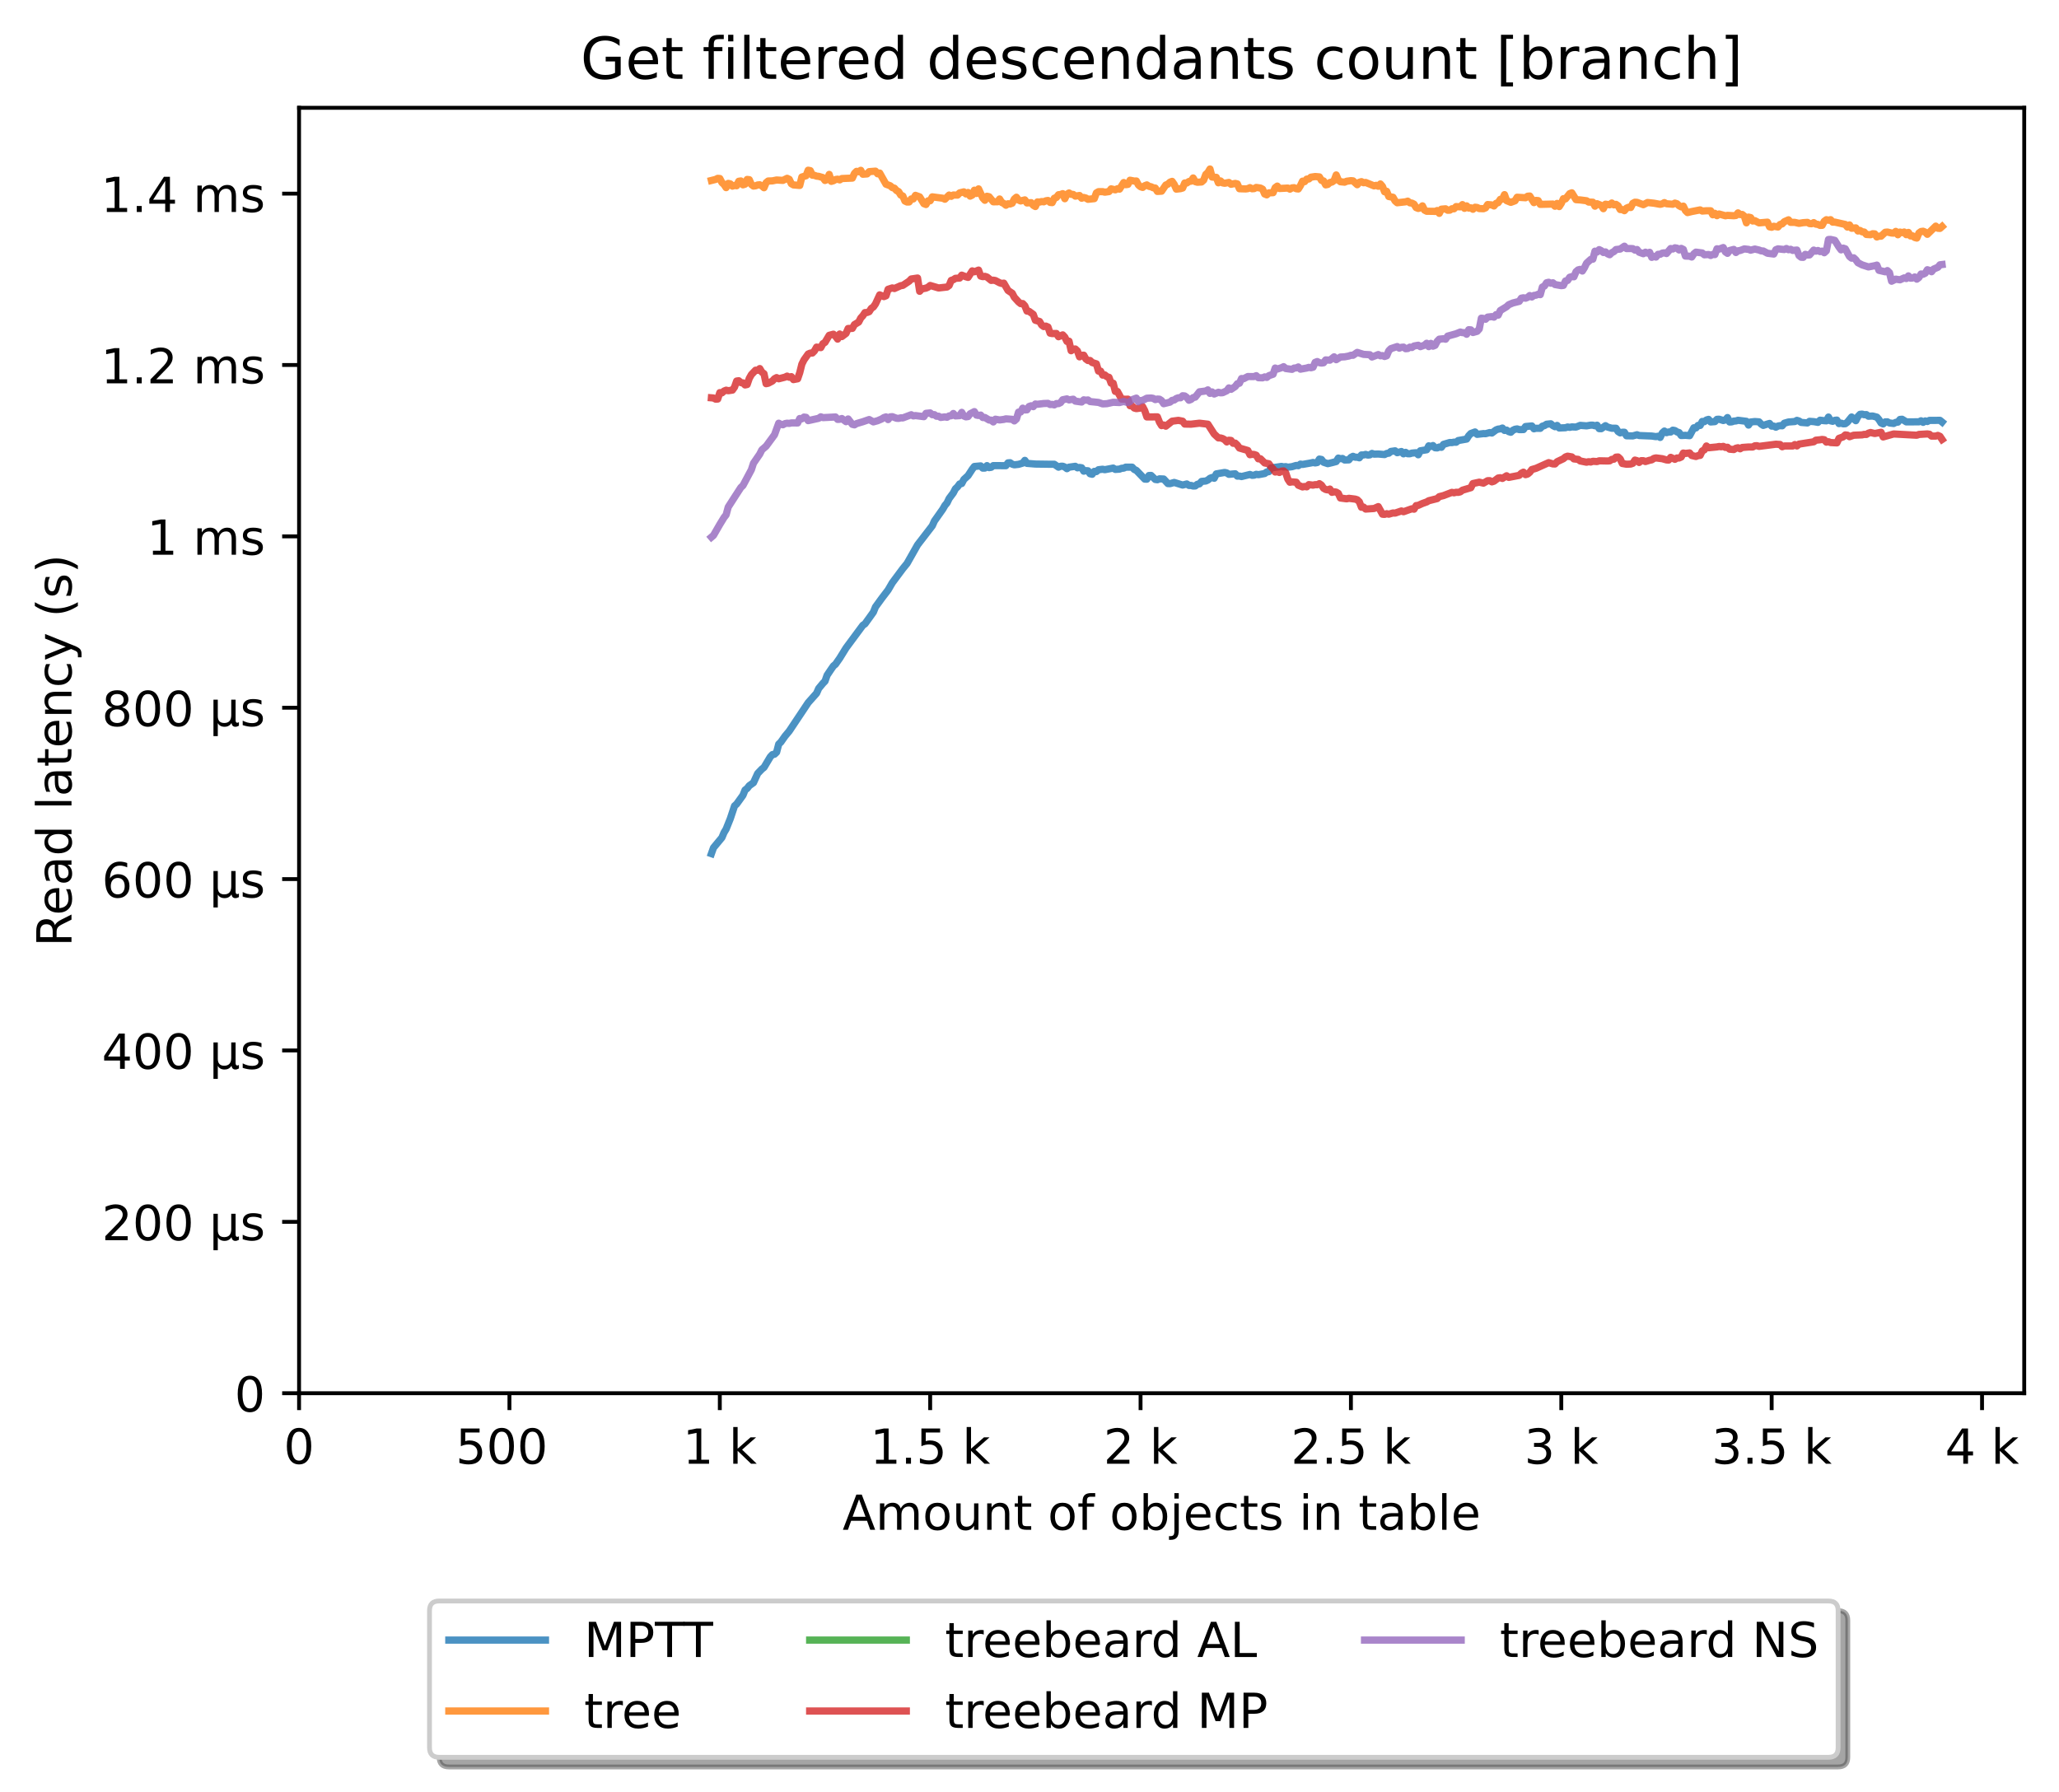 <?xml version="1.0" encoding="utf-8" standalone="no"?>
<!DOCTYPE svg PUBLIC "-//W3C//DTD SVG 1.1//EN"
  "http://www.w3.org/Graphics/SVG/1.1/DTD/svg11.dtd">
<!-- Created with matplotlib (https://matplotlib.org/) -->
<svg height="371.002pt" version="1.1" viewBox="0 0 426.229 371.002" width="426.229pt" xmlns="http://www.w3.org/2000/svg" xmlns:xlink="http://www.w3.org/1999/xlink">
 <defs>
  <style type="text/css">*{stroke-linecap:butt;stroke-linejoin:round;}</style>
 </defs>
 <g id="figure_1">
  <g id="patch_1">
   <path d="M 0 371.002 
L 426.229 371.002 
L 426.229 0 
L 0 0 
z
" style="fill:#ffffff;"/>
  </g>
  <g id="axes_1">
   <g id="patch_2">
    <path d="M 61.909 288.43 
L 419.029 288.43 
L 419.029 22.318 
L 61.909 22.318 
z
" style="fill:#ffffff;"/>
   </g>
   <g id="matplotlib.axis_1">
    <g id="xtick_1">
     <g id="line2d_1">
      <defs>
       <path d="M 0 0 
L 0 3.5 
" id="m6928ff0619" style="stroke:#000000;stroke-width:0.8;"/>
      </defs>
      <g>
       <use style="stroke:#000000;stroke-width:0.8;" x="61.909" xlink:href="#m6928ff0619" y="288.43"/>
      </g>
     </g>
     <g id="text_1">
      <!-- 0 -->
      <g transform="translate(58.728 303.029)scale(0.1 -0.1)">
       <defs>
        <path d="M 31.781 66.406 
Q 24.172 66.406 20.328 58.906 
Q 16.5 51.422 16.5 36.375 
Q 16.5 21.391 20.328 13.891 
Q 24.172 6.391 31.781 6.391 
Q 39.453 6.391 43.281 13.891 
Q 47.125 21.391 47.125 36.375 
Q 47.125 51.422 43.281 58.906 
Q 39.453 66.406 31.781 66.406 
z
M 31.781 74.219 
Q 44.047 74.219 50.516 64.516 
Q 56.984 54.828 56.984 36.375 
Q 56.984 17.969 50.516 8.266 
Q 44.047 -1.422 31.781 -1.422 
Q 19.531 -1.422 13.062 8.266 
Q 6.594 17.969 6.594 36.375 
Q 6.594 54.828 13.062 64.516 
Q 19.531 74.219 31.781 74.219 
z
" id="DejaVuSans-48"/>
       </defs>
       <use xlink:href="#DejaVuSans-48"/>
      </g>
     </g>
    </g>
    <g id="xtick_2">
     <g id="line2d_2">
      <g>
       <use style="stroke:#000000;stroke-width:0.8;" x="105.458" xlink:href="#m6928ff0619" y="288.43"/>
      </g>
     </g>
     <g id="text_2">
      <!-- 500  -->
      <g transform="translate(94.325 303.029)scale(0.1 -0.1)">
       <defs>
        <path d="M 10.797 72.906 
L 49.516 72.906 
L 49.516 64.594 
L 19.828 64.594 
L 19.828 46.734 
Q 21.969 47.469 24.109 47.828 
Q 26.266 48.188 28.422 48.188 
Q 40.625 48.188 47.75 41.5 
Q 54.891 34.812 54.891 23.391 
Q 54.891 11.625 47.562 5.094 
Q 40.234 -1.422 26.906 -1.422 
Q 22.312 -1.422 17.547 -0.641 
Q 12.797 0.141 7.719 1.703 
L 7.719 11.625 
Q 12.109 9.234 16.797 8.062 
Q 21.484 6.891 26.703 6.891 
Q 35.156 6.891 40.078 11.328 
Q 45.016 15.766 45.016 23.391 
Q 45.016 31 40.078 35.438 
Q 35.156 39.891 26.703 39.891 
Q 22.75 39.891 18.812 39.016 
Q 14.891 38.141 10.797 36.281 
z
" id="DejaVuSans-53"/>
        <path id="DejaVuSans-32"/>
       </defs>
       <use xlink:href="#DejaVuSans-53"/>
       <use x="63.623" xlink:href="#DejaVuSans-48"/>
       <use x="127.246" xlink:href="#DejaVuSans-48"/>
       <use x="190.869" xlink:href="#DejaVuSans-32"/>
      </g>
     </g>
    </g>
    <g id="xtick_3">
     <g id="line2d_3">
      <g>
       <use style="stroke:#000000;stroke-width:0.8;" x="149.007" xlink:href="#m6928ff0619" y="288.43"/>
      </g>
     </g>
     <g id="text_3">
      <!-- 1 k -->
      <g transform="translate(141.341 303.029)scale(0.1 -0.1)">
       <defs>
        <path d="M 12.406 8.297 
L 28.516 8.297 
L 28.516 63.922 
L 10.984 60.406 
L 10.984 69.391 
L 28.422 72.906 
L 38.281 72.906 
L 38.281 8.297 
L 54.391 8.297 
L 54.391 0 
L 12.406 0 
z
" id="DejaVuSans-49"/>
        <path d="M 9.078 75.984 
L 18.109 75.984 
L 18.109 31.109 
L 44.922 54.688 
L 56.391 54.688 
L 27.391 29.109 
L 57.625 0 
L 45.906 0 
L 18.109 26.703 
L 18.109 0 
L 9.078 0 
z
" id="DejaVuSans-107"/>
       </defs>
       <use xlink:href="#DejaVuSans-49"/>
       <use x="63.623" xlink:href="#DejaVuSans-32"/>
       <use x="95.41" xlink:href="#DejaVuSans-107"/>
      </g>
     </g>
    </g>
    <g id="xtick_4">
     <g id="line2d_4">
      <g>
       <use style="stroke:#000000;stroke-width:0.8;" x="192.555" xlink:href="#m6928ff0619" y="288.43"/>
      </g>
     </g>
     <g id="text_4">
      <!-- 1.5 k -->
      <g transform="translate(180.119 303.029)scale(0.1 -0.1)">
       <defs>
        <path d="M 10.688 12.406 
L 21 12.406 
L 21 0 
L 10.688 0 
z
" id="DejaVuSans-46"/>
       </defs>
       <use xlink:href="#DejaVuSans-49"/>
       <use x="63.623" xlink:href="#DejaVuSans-46"/>
       <use x="95.41" xlink:href="#DejaVuSans-53"/>
       <use x="159.033" xlink:href="#DejaVuSans-32"/>
       <use x="190.82" xlink:href="#DejaVuSans-107"/>
      </g>
     </g>
    </g>
    <g id="xtick_5">
     <g id="line2d_5">
      <g>
       <use style="stroke:#000000;stroke-width:0.8;" x="236.104" xlink:href="#m6928ff0619" y="288.43"/>
      </g>
     </g>
     <g id="text_5">
      <!-- 2 k -->
      <g transform="translate(228.438 303.029)scale(0.1 -0.1)">
       <defs>
        <path d="M 19.188 8.297 
L 53.609 8.297 
L 53.609 0 
L 7.328 0 
L 7.328 8.297 
Q 12.938 14.109 22.625 23.891 
Q 32.328 33.688 34.812 36.531 
Q 39.547 41.844 41.422 45.531 
Q 43.312 49.219 43.312 52.781 
Q 43.312 58.594 39.234 62.25 
Q 35.156 65.922 28.609 65.922 
Q 23.969 65.922 18.812 64.312 
Q 13.672 62.703 7.812 59.422 
L 7.812 69.391 
Q 13.766 71.781 18.938 73 
Q 24.125 74.219 28.422 74.219 
Q 39.75 74.219 46.484 68.547 
Q 53.219 62.891 53.219 53.422 
Q 53.219 48.922 51.531 44.891 
Q 49.859 40.875 45.406 35.406 
Q 44.188 33.984 37.641 27.219 
Q 31.109 20.453 19.188 8.297 
z
" id="DejaVuSans-50"/>
       </defs>
       <use xlink:href="#DejaVuSans-50"/>
       <use x="63.623" xlink:href="#DejaVuSans-32"/>
       <use x="95.41" xlink:href="#DejaVuSans-107"/>
      </g>
     </g>
    </g>
    <g id="xtick_6">
     <g id="line2d_6">
      <g>
       <use style="stroke:#000000;stroke-width:0.8;" x="279.652" xlink:href="#m6928ff0619" y="288.43"/>
      </g>
     </g>
     <g id="text_6">
      <!-- 2.5 k -->
      <g transform="translate(267.216 303.029)scale(0.1 -0.1)">
       <use xlink:href="#DejaVuSans-50"/>
       <use x="63.623" xlink:href="#DejaVuSans-46"/>
       <use x="95.41" xlink:href="#DejaVuSans-53"/>
       <use x="159.033" xlink:href="#DejaVuSans-32"/>
       <use x="190.82" xlink:href="#DejaVuSans-107"/>
      </g>
     </g>
    </g>
    <g id="xtick_7">
     <g id="line2d_7">
      <g>
       <use style="stroke:#000000;stroke-width:0.8;" x="323.201" xlink:href="#m6928ff0619" y="288.43"/>
      </g>
     </g>
     <g id="text_7">
      <!-- 3 k -->
      <g transform="translate(315.535 303.029)scale(0.1 -0.1)">
       <defs>
        <path d="M 40.578 39.312 
Q 47.656 37.797 51.625 33 
Q 55.609 28.219 55.609 21.188 
Q 55.609 10.406 48.188 4.484 
Q 40.766 -1.422 27.094 -1.422 
Q 22.516 -1.422 17.656 -0.516 
Q 12.797 0.391 7.625 2.203 
L 7.625 11.719 
Q 11.719 9.328 16.594 8.109 
Q 21.484 6.891 26.812 6.891 
Q 36.078 6.891 40.938 10.547 
Q 45.797 14.203 45.797 21.188 
Q 45.797 27.641 41.281 31.266 
Q 36.766 34.906 28.719 34.906 
L 20.219 34.906 
L 20.219 43.016 
L 29.109 43.016 
Q 36.375 43.016 40.234 45.922 
Q 44.094 48.828 44.094 54.297 
Q 44.094 59.906 40.109 62.906 
Q 36.141 65.922 28.719 65.922 
Q 24.656 65.922 20.016 65.031 
Q 15.375 64.156 9.812 62.312 
L 9.812 71.094 
Q 15.438 72.656 20.344 73.438 
Q 25.25 74.219 29.594 74.219 
Q 40.828 74.219 47.359 69.109 
Q 53.906 64.016 53.906 55.328 
Q 53.906 49.266 50.438 45.094 
Q 46.969 40.922 40.578 39.312 
z
" id="DejaVuSans-51"/>
       </defs>
       <use xlink:href="#DejaVuSans-51"/>
       <use x="63.623" xlink:href="#DejaVuSans-32"/>
       <use x="95.41" xlink:href="#DejaVuSans-107"/>
      </g>
     </g>
    </g>
    <g id="xtick_8">
     <g id="line2d_8">
      <g>
       <use style="stroke:#000000;stroke-width:0.8;" x="366.749" xlink:href="#m6928ff0619" y="288.43"/>
      </g>
     </g>
     <g id="text_8">
      <!-- 3.5 k -->
      <g transform="translate(354.313 303.029)scale(0.1 -0.1)">
       <use xlink:href="#DejaVuSans-51"/>
       <use x="63.623" xlink:href="#DejaVuSans-46"/>
       <use x="95.41" xlink:href="#DejaVuSans-53"/>
       <use x="159.033" xlink:href="#DejaVuSans-32"/>
       <use x="190.82" xlink:href="#DejaVuSans-107"/>
      </g>
     </g>
    </g>
    <g id="xtick_9">
     <g id="line2d_9">
      <g>
       <use style="stroke:#000000;stroke-width:0.8;" x="410.298" xlink:href="#m6928ff0619" y="288.43"/>
      </g>
     </g>
     <g id="text_9">
      <!-- 4 k -->
      <g transform="translate(402.632 303.029)scale(0.1 -0.1)">
       <defs>
        <path d="M 37.797 64.312 
L 12.891 25.391 
L 37.797 25.391 
z
M 35.203 72.906 
L 47.609 72.906 
L 47.609 25.391 
L 58.016 25.391 
L 58.016 17.188 
L 47.609 17.188 
L 47.609 0 
L 37.797 0 
L 37.797 17.188 
L 4.891 17.188 
L 4.891 26.703 
z
" id="DejaVuSans-52"/>
       </defs>
       <use xlink:href="#DejaVuSans-52"/>
       <use x="63.623" xlink:href="#DejaVuSans-32"/>
       <use x="95.41" xlink:href="#DejaVuSans-107"/>
      </g>
     </g>
    </g>
    <g id="text_10">
     <!-- Amount of objects in table -->
     <g transform="translate(174.411 316.707)scale(0.1 -0.1)">
      <defs>
       <path d="M 34.188 63.188 
L 20.797 26.906 
L 47.609 26.906 
z
M 28.609 72.906 
L 39.797 72.906 
L 67.578 0 
L 57.328 0 
L 50.688 18.703 
L 17.828 18.703 
L 11.188 0 
L 0.781 0 
z
" id="DejaVuSans-65"/>
       <path d="M 52 44.188 
Q 55.375 50.25 60.062 53.125 
Q 64.75 56 71.094 56 
Q 79.641 56 84.281 50.016 
Q 88.922 44.047 88.922 33.016 
L 88.922 0 
L 79.891 0 
L 79.891 32.719 
Q 79.891 40.578 77.094 44.375 
Q 74.312 48.188 68.609 48.188 
Q 61.625 48.188 57.562 43.547 
Q 53.516 38.922 53.516 30.906 
L 53.516 0 
L 44.484 0 
L 44.484 32.719 
Q 44.484 40.625 41.703 44.406 
Q 38.922 48.188 33.109 48.188 
Q 26.219 48.188 22.156 43.531 
Q 18.109 38.875 18.109 30.906 
L 18.109 0 
L 9.078 0 
L 9.078 54.688 
L 18.109 54.688 
L 18.109 46.188 
Q 21.188 51.219 25.484 53.609 
Q 29.781 56 35.688 56 
Q 41.656 56 45.828 52.969 
Q 50 49.953 52 44.188 
z
" id="DejaVuSans-109"/>
       <path d="M 30.609 48.391 
Q 23.391 48.391 19.188 42.75 
Q 14.984 37.109 14.984 27.297 
Q 14.984 17.484 19.156 11.844 
Q 23.344 6.203 30.609 6.203 
Q 37.797 6.203 41.984 11.859 
Q 46.188 17.531 46.188 27.297 
Q 46.188 37.016 41.984 42.703 
Q 37.797 48.391 30.609 48.391 
z
M 30.609 56 
Q 42.328 56 49.016 48.375 
Q 55.719 40.766 55.719 27.297 
Q 55.719 13.875 49.016 6.219 
Q 42.328 -1.422 30.609 -1.422 
Q 18.844 -1.422 12.172 6.219 
Q 5.516 13.875 5.516 27.297 
Q 5.516 40.766 12.172 48.375 
Q 18.844 56 30.609 56 
z
" id="DejaVuSans-111"/>
       <path d="M 8.5 21.578 
L 8.5 54.688 
L 17.484 54.688 
L 17.484 21.922 
Q 17.484 14.156 20.5 10.266 
Q 23.531 6.391 29.594 6.391 
Q 36.859 6.391 41.078 11.031 
Q 45.312 15.672 45.312 23.688 
L 45.312 54.688 
L 54.297 54.688 
L 54.297 0 
L 45.312 0 
L 45.312 8.406 
Q 42.047 3.422 37.719 1 
Q 33.406 -1.422 27.688 -1.422 
Q 18.266 -1.422 13.375 4.438 
Q 8.5 10.297 8.5 21.578 
z
M 31.109 56 
z
" id="DejaVuSans-117"/>
       <path d="M 54.891 33.016 
L 54.891 0 
L 45.906 0 
L 45.906 32.719 
Q 45.906 40.484 42.875 44.328 
Q 39.844 48.188 33.797 48.188 
Q 26.516 48.188 22.312 43.547 
Q 18.109 38.922 18.109 30.906 
L 18.109 0 
L 9.078 0 
L 9.078 54.688 
L 18.109 54.688 
L 18.109 46.188 
Q 21.344 51.125 25.703 53.562 
Q 30.078 56 35.797 56 
Q 45.219 56 50.047 50.172 
Q 54.891 44.344 54.891 33.016 
z
" id="DejaVuSans-110"/>
       <path d="M 18.312 70.219 
L 18.312 54.688 
L 36.812 54.688 
L 36.812 47.703 
L 18.312 47.703 
L 18.312 18.016 
Q 18.312 11.328 20.141 9.422 
Q 21.969 7.516 27.594 7.516 
L 36.812 7.516 
L 36.812 0 
L 27.594 0 
Q 17.188 0 13.234 3.875 
Q 9.281 7.766 9.281 18.016 
L 9.281 47.703 
L 2.688 47.703 
L 2.688 54.688 
L 9.281 54.688 
L 9.281 70.219 
z
" id="DejaVuSans-116"/>
       <path d="M 37.109 75.984 
L 37.109 68.5 
L 28.516 68.5 
Q 23.688 68.5 21.797 66.547 
Q 19.922 64.594 19.922 59.516 
L 19.922 54.688 
L 34.719 54.688 
L 34.719 47.703 
L 19.922 47.703 
L 19.922 0 
L 10.891 0 
L 10.891 47.703 
L 2.297 47.703 
L 2.297 54.688 
L 10.891 54.688 
L 10.891 58.5 
Q 10.891 67.625 15.141 71.797 
Q 19.391 75.984 28.609 75.984 
z
" id="DejaVuSans-102"/>
       <path d="M 48.688 27.297 
Q 48.688 37.203 44.609 42.844 
Q 40.531 48.484 33.406 48.484 
Q 26.266 48.484 22.188 42.844 
Q 18.109 37.203 18.109 27.297 
Q 18.109 17.391 22.188 11.75 
Q 26.266 6.109 33.406 6.109 
Q 40.531 6.109 44.609 11.75 
Q 48.688 17.391 48.688 27.297 
z
M 18.109 46.391 
Q 20.953 51.266 25.266 53.625 
Q 29.594 56 35.594 56 
Q 45.562 56 51.781 48.094 
Q 58.016 40.188 58.016 27.297 
Q 58.016 14.406 51.781 6.484 
Q 45.562 -1.422 35.594 -1.422 
Q 29.594 -1.422 25.266 0.953 
Q 20.953 3.328 18.109 8.203 
L 18.109 0 
L 9.078 0 
L 9.078 75.984 
L 18.109 75.984 
z
" id="DejaVuSans-98"/>
       <path d="M 9.422 54.688 
L 18.406 54.688 
L 18.406 -0.984 
Q 18.406 -11.422 14.422 -16.109 
Q 10.453 -20.797 1.609 -20.797 
L -1.812 -20.797 
L -1.812 -13.188 
L 0.594 -13.188 
Q 5.719 -13.188 7.562 -10.812 
Q 9.422 -8.453 9.422 -0.984 
z
M 9.422 75.984 
L 18.406 75.984 
L 18.406 64.594 
L 9.422 64.594 
z
" id="DejaVuSans-106"/>
       <path d="M 56.203 29.594 
L 56.203 25.203 
L 14.891 25.203 
Q 15.484 15.922 20.484 11.062 
Q 25.484 6.203 34.422 6.203 
Q 39.594 6.203 44.453 7.469 
Q 49.312 8.734 54.109 11.281 
L 54.109 2.781 
Q 49.266 0.734 44.188 -0.344 
Q 39.109 -1.422 33.891 -1.422 
Q 20.797 -1.422 13.156 6.188 
Q 5.516 13.812 5.516 26.812 
Q 5.516 40.234 12.766 48.109 
Q 20.016 56 32.328 56 
Q 43.359 56 49.781 48.891 
Q 56.203 41.797 56.203 29.594 
z
M 47.219 32.234 
Q 47.125 39.594 43.094 43.984 
Q 39.062 48.391 32.422 48.391 
Q 24.906 48.391 20.391 44.141 
Q 15.875 39.891 15.188 32.172 
z
" id="DejaVuSans-101"/>
       <path d="M 48.781 52.594 
L 48.781 44.188 
Q 44.969 46.297 41.141 47.344 
Q 37.312 48.391 33.406 48.391 
Q 24.656 48.391 19.812 42.844 
Q 14.984 37.312 14.984 27.297 
Q 14.984 17.281 19.812 11.734 
Q 24.656 6.203 33.406 6.203 
Q 37.312 6.203 41.141 7.25 
Q 44.969 8.297 48.781 10.406 
L 48.781 2.094 
Q 45.016 0.344 40.984 -0.531 
Q 36.969 -1.422 32.422 -1.422 
Q 20.062 -1.422 12.781 6.344 
Q 5.516 14.109 5.516 27.297 
Q 5.516 40.672 12.859 48.328 
Q 20.219 56 33.016 56 
Q 37.156 56 41.109 55.141 
Q 45.062 54.297 48.781 52.594 
z
" id="DejaVuSans-99"/>
       <path d="M 44.281 53.078 
L 44.281 44.578 
Q 40.484 46.531 36.375 47.5 
Q 32.281 48.484 27.875 48.484 
Q 21.188 48.484 17.844 46.438 
Q 14.5 44.391 14.5 40.281 
Q 14.5 37.156 16.891 35.375 
Q 19.281 33.594 26.516 31.984 
L 29.594 31.297 
Q 39.156 29.25 43.188 25.516 
Q 47.219 21.781 47.219 15.094 
Q 47.219 7.469 41.188 3.016 
Q 35.156 -1.422 24.609 -1.422 
Q 20.219 -1.422 15.453 -0.562 
Q 10.688 0.297 5.422 2 
L 5.422 11.281 
Q 10.406 8.688 15.234 7.391 
Q 20.062 6.109 24.812 6.109 
Q 31.156 6.109 34.562 8.281 
Q 37.984 10.453 37.984 14.406 
Q 37.984 18.062 35.516 20.016 
Q 33.062 21.969 24.703 23.781 
L 21.578 24.516 
Q 13.234 26.266 9.516 29.906 
Q 5.812 33.547 5.812 39.891 
Q 5.812 47.609 11.281 51.797 
Q 16.75 56 26.812 56 
Q 31.781 56 36.172 55.266 
Q 40.578 54.547 44.281 53.078 
z
" id="DejaVuSans-115"/>
       <path d="M 9.422 54.688 
L 18.406 54.688 
L 18.406 0 
L 9.422 0 
z
M 9.422 75.984 
L 18.406 75.984 
L 18.406 64.594 
L 9.422 64.594 
z
" id="DejaVuSans-105"/>
       <path d="M 34.281 27.484 
Q 23.391 27.484 19.188 25 
Q 14.984 22.516 14.984 16.5 
Q 14.984 11.719 18.141 8.906 
Q 21.297 6.109 26.703 6.109 
Q 34.188 6.109 38.703 11.406 
Q 43.219 16.703 43.219 25.484 
L 43.219 27.484 
z
M 52.203 31.203 
L 52.203 0 
L 43.219 0 
L 43.219 8.297 
Q 40.141 3.328 35.547 0.953 
Q 30.953 -1.422 24.312 -1.422 
Q 15.922 -1.422 10.953 3.297 
Q 6 8.016 6 15.922 
Q 6 25.141 12.172 29.828 
Q 18.359 34.516 30.609 34.516 
L 43.219 34.516 
L 43.219 35.406 
Q 43.219 41.609 39.141 45 
Q 35.062 48.391 27.688 48.391 
Q 23 48.391 18.547 47.266 
Q 14.109 46.141 10.016 43.891 
L 10.016 52.203 
Q 14.938 54.109 19.578 55.047 
Q 24.219 56 28.609 56 
Q 40.484 56 46.344 49.844 
Q 52.203 43.703 52.203 31.203 
z
" id="DejaVuSans-97"/>
       <path d="M 9.422 75.984 
L 18.406 75.984 
L 18.406 0 
L 9.422 0 
z
" id="DejaVuSans-108"/>
      </defs>
      <use xlink:href="#DejaVuSans-65"/>
      <use x="68.408" xlink:href="#DejaVuSans-109"/>
      <use x="165.82" xlink:href="#DejaVuSans-111"/>
      <use x="227.002" xlink:href="#DejaVuSans-117"/>
      <use x="290.381" xlink:href="#DejaVuSans-110"/>
      <use x="353.76" xlink:href="#DejaVuSans-116"/>
      <use x="392.969" xlink:href="#DejaVuSans-32"/>
      <use x="424.756" xlink:href="#DejaVuSans-111"/>
      <use x="485.938" xlink:href="#DejaVuSans-102"/>
      <use x="521.143" xlink:href="#DejaVuSans-32"/>
      <use x="552.93" xlink:href="#DejaVuSans-111"/>
      <use x="614.111" xlink:href="#DejaVuSans-98"/>
      <use x="677.588" xlink:href="#DejaVuSans-106"/>
      <use x="705.371" xlink:href="#DejaVuSans-101"/>
      <use x="766.895" xlink:href="#DejaVuSans-99"/>
      <use x="821.875" xlink:href="#DejaVuSans-116"/>
      <use x="861.084" xlink:href="#DejaVuSans-115"/>
      <use x="913.184" xlink:href="#DejaVuSans-32"/>
      <use x="944.971" xlink:href="#DejaVuSans-105"/>
      <use x="972.754" xlink:href="#DejaVuSans-110"/>
      <use x="1036.133" xlink:href="#DejaVuSans-32"/>
      <use x="1067.92" xlink:href="#DejaVuSans-116"/>
      <use x="1107.129" xlink:href="#DejaVuSans-97"/>
      <use x="1168.408" xlink:href="#DejaVuSans-98"/>
      <use x="1231.885" xlink:href="#DejaVuSans-108"/>
      <use x="1259.668" xlink:href="#DejaVuSans-101"/>
     </g>
    </g>
   </g>
   <g id="matplotlib.axis_2">
    <g id="ytick_1">
     <g id="line2d_10">
      <defs>
       <path d="M 0 0 
L -3.5 0 
" id="ma2584b7785" style="stroke:#000000;stroke-width:0.8;"/>
      </defs>
      <g>
       <use style="stroke:#000000;stroke-width:0.8;" x="61.909" xlink:href="#ma2584b7785" y="288.43"/>
      </g>
     </g>
     <g id="text_11">
      <!-- 0 -->
      <g transform="translate(48.547 292.229)scale(0.1 -0.1)">
       <use xlink:href="#DejaVuSans-48"/>
      </g>
     </g>
    </g>
    <g id="ytick_2">
     <g id="line2d_11">
      <g>
       <use style="stroke:#000000;stroke-width:0.8;" x="61.909" xlink:href="#ma2584b7785" y="252.952"/>
      </g>
     </g>
     <g id="text_12">
      <!-- 200 µs -->
      <g transform="translate(21.072 256.752)scale(0.1 -0.1)">
       <defs>
        <path d="M 8.5 -20.797 
L 8.5 54.688 
L 17.484 54.688 
L 17.484 20.703 
Q 17.484 13.625 20.844 10 
Q 24.219 6.391 30.812 6.391 
Q 38.031 6.391 41.672 10.484 
Q 45.312 14.594 45.312 22.797 
L 45.312 54.688 
L 54.297 54.688 
L 54.297 12.594 
Q 54.297 9.672 55.141 8.281 
Q 56 6.891 57.812 6.891 
Q 58.25 6.891 59.031 7.156 
Q 59.812 7.422 61.188 8.016 
L 61.188 0.781 
Q 59.188 -0.344 57.391 -0.875 
Q 55.609 -1.422 53.906 -1.422 
Q 50.531 -1.422 48.531 0.484 
Q 46.531 2.391 45.797 6.297 
Q 43.359 2.438 39.812 0.5 
Q 36.281 -1.422 31.5 -1.422 
Q 26.516 -1.422 23.016 0.484 
Q 19.531 2.391 17.484 6.203 
L 17.484 -20.797 
z
" id="DejaVuSans-181"/>
       </defs>
       <use xlink:href="#DejaVuSans-50"/>
       <use x="63.623" xlink:href="#DejaVuSans-48"/>
       <use x="127.246" xlink:href="#DejaVuSans-48"/>
       <use x="190.869" xlink:href="#DejaVuSans-32"/>
       <use x="222.656" xlink:href="#DejaVuSans-181"/>
       <use x="286.279" xlink:href="#DejaVuSans-115"/>
      </g>
     </g>
    </g>
    <g id="ytick_3">
     <g id="line2d_12">
      <g>
       <use style="stroke:#000000;stroke-width:0.8;" x="61.909" xlink:href="#ma2584b7785" y="217.475"/>
      </g>
     </g>
     <g id="text_13">
      <!-- 400 µs -->
      <g transform="translate(21.072 221.274)scale(0.1 -0.1)">
       <use xlink:href="#DejaVuSans-52"/>
       <use x="63.623" xlink:href="#DejaVuSans-48"/>
       <use x="127.246" xlink:href="#DejaVuSans-48"/>
       <use x="190.869" xlink:href="#DejaVuSans-32"/>
       <use x="222.656" xlink:href="#DejaVuSans-181"/>
       <use x="286.279" xlink:href="#DejaVuSans-115"/>
      </g>
     </g>
    </g>
    <g id="ytick_4">
     <g id="line2d_13">
      <g>
       <use style="stroke:#000000;stroke-width:0.8;" x="61.909" xlink:href="#ma2584b7785" y="181.997"/>
      </g>
     </g>
     <g id="text_14">
      <!-- 600 µs -->
      <g transform="translate(21.072 185.796)scale(0.1 -0.1)">
       <defs>
        <path d="M 33.016 40.375 
Q 26.375 40.375 22.484 35.828 
Q 18.609 31.297 18.609 23.391 
Q 18.609 15.531 22.484 10.953 
Q 26.375 6.391 33.016 6.391 
Q 39.656 6.391 43.531 10.953 
Q 47.406 15.531 47.406 23.391 
Q 47.406 31.297 43.531 35.828 
Q 39.656 40.375 33.016 40.375 
z
M 52.594 71.297 
L 52.594 62.312 
Q 48.875 64.062 45.094 64.984 
Q 41.312 65.922 37.594 65.922 
Q 27.828 65.922 22.672 59.328 
Q 17.531 52.734 16.797 39.406 
Q 19.672 43.656 24.016 45.922 
Q 28.375 48.188 33.594 48.188 
Q 44.578 48.188 50.953 41.516 
Q 57.328 34.859 57.328 23.391 
Q 57.328 12.156 50.688 5.359 
Q 44.047 -1.422 33.016 -1.422 
Q 20.359 -1.422 13.672 8.266 
Q 6.984 17.969 6.984 36.375 
Q 6.984 53.656 15.188 63.938 
Q 23.391 74.219 37.203 74.219 
Q 40.922 74.219 44.703 73.484 
Q 48.484 72.75 52.594 71.297 
z
" id="DejaVuSans-54"/>
       </defs>
       <use xlink:href="#DejaVuSans-54"/>
       <use x="63.623" xlink:href="#DejaVuSans-48"/>
       <use x="127.246" xlink:href="#DejaVuSans-48"/>
       <use x="190.869" xlink:href="#DejaVuSans-32"/>
       <use x="222.656" xlink:href="#DejaVuSans-181"/>
       <use x="286.279" xlink:href="#DejaVuSans-115"/>
      </g>
     </g>
    </g>
    <g id="ytick_5">
     <g id="line2d_14">
      <g>
       <use style="stroke:#000000;stroke-width:0.8;" x="61.909" xlink:href="#ma2584b7785" y="146.519"/>
      </g>
     </g>
     <g id="text_15">
      <!-- 800 µs -->
      <g transform="translate(21.072 150.319)scale(0.1 -0.1)">
       <defs>
        <path d="M 31.781 34.625 
Q 24.75 34.625 20.719 30.859 
Q 16.703 27.094 16.703 20.516 
Q 16.703 13.922 20.719 10.156 
Q 24.75 6.391 31.781 6.391 
Q 38.812 6.391 42.859 10.172 
Q 46.922 13.969 46.922 20.516 
Q 46.922 27.094 42.891 30.859 
Q 38.875 34.625 31.781 34.625 
z
M 21.922 38.812 
Q 15.578 40.375 12.031 44.719 
Q 8.5 49.078 8.5 55.328 
Q 8.5 64.062 14.719 69.141 
Q 20.953 74.219 31.781 74.219 
Q 42.672 74.219 48.875 69.141 
Q 55.078 64.062 55.078 55.328 
Q 55.078 49.078 51.531 44.719 
Q 48 40.375 41.703 38.812 
Q 48.828 37.156 52.797 32.312 
Q 56.781 27.484 56.781 20.516 
Q 56.781 9.906 50.312 4.234 
Q 43.844 -1.422 31.781 -1.422 
Q 19.734 -1.422 13.25 4.234 
Q 6.781 9.906 6.781 20.516 
Q 6.781 27.484 10.781 32.312 
Q 14.797 37.156 21.922 38.812 
z
M 18.312 54.391 
Q 18.312 48.734 21.844 45.562 
Q 25.391 42.391 31.781 42.391 
Q 38.141 42.391 41.719 45.562 
Q 45.312 48.734 45.312 54.391 
Q 45.312 60.062 41.719 63.234 
Q 38.141 66.406 31.781 66.406 
Q 25.391 66.406 21.844 63.234 
Q 18.312 60.062 18.312 54.391 
z
" id="DejaVuSans-56"/>
       </defs>
       <use xlink:href="#DejaVuSans-56"/>
       <use x="63.623" xlink:href="#DejaVuSans-48"/>
       <use x="127.246" xlink:href="#DejaVuSans-48"/>
       <use x="190.869" xlink:href="#DejaVuSans-32"/>
       <use x="222.656" xlink:href="#DejaVuSans-181"/>
       <use x="286.279" xlink:href="#DejaVuSans-115"/>
      </g>
     </g>
    </g>
    <g id="ytick_6">
     <g id="line2d_15">
      <g>
       <use style="stroke:#000000;stroke-width:0.8;" x="61.909" xlink:href="#ma2584b7785" y="111.042"/>
      </g>
     </g>
     <g id="text_16">
      <!-- 1 ms -->
      <g transform="translate(30.419 114.841)scale(0.1 -0.1)">
       <use xlink:href="#DejaVuSans-49"/>
       <use x="63.623" xlink:href="#DejaVuSans-32"/>
       <use x="95.41" xlink:href="#DejaVuSans-109"/>
       <use x="192.822" xlink:href="#DejaVuSans-115"/>
      </g>
     </g>
    </g>
    <g id="ytick_7">
     <g id="line2d_16">
      <g>
       <use style="stroke:#000000;stroke-width:0.8;" x="61.909" xlink:href="#ma2584b7785" y="75.564"/>
      </g>
     </g>
     <g id="text_17">
      <!-- 1.2 ms -->
      <g transform="translate(20.878 79.363)scale(0.1 -0.1)">
       <use xlink:href="#DejaVuSans-49"/>
       <use x="63.623" xlink:href="#DejaVuSans-46"/>
       <use x="95.41" xlink:href="#DejaVuSans-50"/>
       <use x="159.033" xlink:href="#DejaVuSans-32"/>
       <use x="190.82" xlink:href="#DejaVuSans-109"/>
       <use x="288.232" xlink:href="#DejaVuSans-115"/>
      </g>
     </g>
    </g>
    <g id="ytick_8">
     <g id="line2d_17">
      <g>
       <use style="stroke:#000000;stroke-width:0.8;" x="61.909" xlink:href="#ma2584b7785" y="40.086"/>
      </g>
     </g>
     <g id="text_18">
      <!-- 1.4 ms -->
      <g transform="translate(20.878 43.886)scale(0.1 -0.1)">
       <use xlink:href="#DejaVuSans-49"/>
       <use x="63.623" xlink:href="#DejaVuSans-46"/>
       <use x="95.41" xlink:href="#DejaVuSans-52"/>
       <use x="159.033" xlink:href="#DejaVuSans-32"/>
       <use x="190.82" xlink:href="#DejaVuSans-109"/>
       <use x="288.232" xlink:href="#DejaVuSans-115"/>
      </g>
     </g>
    </g>
    <g id="text_19">
     <!-- Read latency (s) -->
     <g transform="translate(14.798 195.99)rotate(-90)scale(0.1 -0.1)">
      <defs>
       <path d="M 44.391 34.188 
Q 47.562 33.109 50.562 29.594 
Q 53.562 26.078 56.594 19.922 
L 66.609 0 
L 56 0 
L 46.688 18.703 
Q 43.062 26.031 39.672 28.422 
Q 36.281 30.812 30.422 30.812 
L 19.672 30.812 
L 19.672 0 
L 9.812 0 
L 9.812 72.906 
L 32.078 72.906 
Q 44.578 72.906 50.734 67.672 
Q 56.891 62.453 56.891 51.906 
Q 56.891 45.016 53.688 40.469 
Q 50.484 35.938 44.391 34.188 
z
M 19.672 64.797 
L 19.672 38.922 
L 32.078 38.922 
Q 39.203 38.922 42.844 42.219 
Q 46.484 45.516 46.484 51.906 
Q 46.484 58.297 42.844 61.547 
Q 39.203 64.797 32.078 64.797 
z
" id="DejaVuSans-82"/>
       <path d="M 45.406 46.391 
L 45.406 75.984 
L 54.391 75.984 
L 54.391 0 
L 45.406 0 
L 45.406 8.203 
Q 42.578 3.328 38.25 0.953 
Q 33.938 -1.422 27.875 -1.422 
Q 17.969 -1.422 11.734 6.484 
Q 5.516 14.406 5.516 27.297 
Q 5.516 40.188 11.734 48.094 
Q 17.969 56 27.875 56 
Q 33.938 56 38.25 53.625 
Q 42.578 51.266 45.406 46.391 
z
M 14.797 27.297 
Q 14.797 17.391 18.875 11.75 
Q 22.953 6.109 30.078 6.109 
Q 37.203 6.109 41.297 11.75 
Q 45.406 17.391 45.406 27.297 
Q 45.406 37.203 41.297 42.844 
Q 37.203 48.484 30.078 48.484 
Q 22.953 48.484 18.875 42.844 
Q 14.797 37.203 14.797 27.297 
z
" id="DejaVuSans-100"/>
       <path d="M 32.172 -5.078 
Q 28.375 -14.844 24.75 -17.812 
Q 21.141 -20.797 15.094 -20.797 
L 7.906 -20.797 
L 7.906 -13.281 
L 13.188 -13.281 
Q 16.891 -13.281 18.938 -11.516 
Q 21 -9.766 23.484 -3.219 
L 25.094 0.875 
L 2.984 54.688 
L 12.5 54.688 
L 29.594 11.922 
L 46.688 54.688 
L 56.203 54.688 
z
" id="DejaVuSans-121"/>
       <path d="M 31 75.875 
Q 24.469 64.656 21.281 53.656 
Q 18.109 42.672 18.109 31.391 
Q 18.109 20.125 21.312 9.062 
Q 24.516 -2 31 -13.188 
L 23.188 -13.188 
Q 15.875 -1.703 12.234 9.375 
Q 8.594 20.453 8.594 31.391 
Q 8.594 42.281 12.203 53.312 
Q 15.828 64.359 23.188 75.875 
z
" id="DejaVuSans-40"/>
       <path d="M 8.016 75.875 
L 15.828 75.875 
Q 23.141 64.359 26.781 53.312 
Q 30.422 42.281 30.422 31.391 
Q 30.422 20.453 26.781 9.375 
Q 23.141 -1.703 15.828 -13.188 
L 8.016 -13.188 
Q 14.5 -2 17.703 9.062 
Q 20.906 20.125 20.906 31.391 
Q 20.906 42.672 17.703 53.656 
Q 14.5 64.656 8.016 75.875 
z
" id="DejaVuSans-41"/>
      </defs>
      <use xlink:href="#DejaVuSans-82"/>
      <use x="64.982" xlink:href="#DejaVuSans-101"/>
      <use x="126.506" xlink:href="#DejaVuSans-97"/>
      <use x="187.785" xlink:href="#DejaVuSans-100"/>
      <use x="251.262" xlink:href="#DejaVuSans-32"/>
      <use x="283.049" xlink:href="#DejaVuSans-108"/>
      <use x="310.832" xlink:href="#DejaVuSans-97"/>
      <use x="372.111" xlink:href="#DejaVuSans-116"/>
      <use x="411.32" xlink:href="#DejaVuSans-101"/>
      <use x="472.844" xlink:href="#DejaVuSans-110"/>
      <use x="536.223" xlink:href="#DejaVuSans-99"/>
      <use x="591.203" xlink:href="#DejaVuSans-121"/>
      <use x="650.383" xlink:href="#DejaVuSans-32"/>
      <use x="682.17" xlink:href="#DejaVuSans-40"/>
      <use x="721.184" xlink:href="#DejaVuSans-115"/>
      <use x="773.283" xlink:href="#DejaVuSans-41"/>
     </g>
    </g>
   </g>
   <g id="line2d_18">
    <path clip-path="url(#pffe4cbb3c4)" d="M 147.265 176.726 
L 147.7 175.501 
L 149.442 173.4 
L 149.877 172.367 
L 150.313 171.642 
L 151.184 169.465 
L 152.055 166.843 
L 152.49 166.454 
L 153.797 164.639 
L 154.232 163.554 
L 154.668 163.223 
L 155.103 162.662 
L 155.974 162.038 
L 156.845 160.129 
L 157.716 159.218 
L 158.152 158.881 
L 159.458 156.687 
L 159.894 156.224 
L 160.329 156.141 
L 160.765 155.725 
L 161.2 154.056 
L 161.636 153.639 
L 162.507 152.403 
L 163.378 151.358 
L 167.297 145.477 
L 169.039 143.52 
L 169.474 142.527 
L 170.345 141.474 
L 170.781 141.027 
L 171.216 139.79 
L 172.087 138.498 
L 172.523 137.875 
L 172.958 137.512 
L 173.829 136.268 
L 175.136 134.15 
L 178.62 129.445 
L 179.055 129.158 
L 180.797 126.731 
L 181.232 125.654 
L 182.539 123.854 
L 183.845 122.144 
L 184.716 120.647 
L 186.894 117.719 
L 187.765 116.654 
L 189.942 112.808 
L 192.991 108.852 
L 193.426 107.872 
L 195.168 105.399 
L 195.603 104.642 
L 196.039 104.125 
L 196.474 103.207 
L 197.345 102.04 
L 197.781 101.19 
L 198.216 100.79 
L 198.652 100.192 
L 199.087 100.102 
L 199.523 99.268 
L 200.394 98.472 
L 201.265 97.139 
L 201.7 96.574 
L 203.007 96.452 
L 203.442 96.913 
L 203.878 96.9 
L 204.313 96.395 
L 204.749 96.809 
L 205.184 96.739 
L 205.62 96.393 
L 208.233 96.407 
L 208.668 95.824 
L 209.104 95.796 
L 209.539 96.102 
L 209.974 96.227 
L 210.845 96.132 
L 211.716 95.874 
L 212.152 95.307 
L 212.587 95.929 
L 214.329 96.07 
L 217.378 96.113 
L 218.249 96.113 
L 219.12 96.715 
L 219.555 96.528 
L 219.991 96.518 
L 220.426 96.69 
L 220.862 97.029 
L 221.297 96.719 
L 222.604 96.538 
L 223.039 96.851 
L 223.475 96.771 
L 223.91 96.84 
L 224.346 97.543 
L 224.781 97.434 
L 225.216 97.463 
L 225.652 98.079 
L 226.087 98.185 
L 226.523 97.587 
L 226.958 97.628 
L 227.394 97.244 
L 228.265 97.143 
L 228.7 97.238 
L 230.442 96.905 
L 230.878 97.179 
L 231.749 97.123 
L 232.184 96.948 
L 232.62 96.918 
L 233.055 96.71 
L 234.362 96.717 
L 234.797 97.192 
L 235.233 97.382 
L 236.975 99.187 
L 237.41 99.202 
L 237.846 98.441 
L 238.281 98.426 
L 239.152 99.261 
L 239.588 99.317 
L 240.023 99.131 
L 240.894 99.169 
L 241.765 100.113 
L 242.2 100.127 
L 243.071 99.881 
L 244.813 100.417 
L 245.684 100.193 
L 246.12 100.495 
L 246.555 100.499 
L 246.991 100.623 
L 247.426 100.602 
L 247.862 100.262 
L 248.297 100.167 
L 248.733 99.666 
L 249.604 99.582 
L 250.039 99.382 
L 250.475 99.022 
L 250.91 98.851 
L 251.346 99.013 
L 251.781 98.108 
L 253.523 97.811 
L 253.959 97.913 
L 254.394 98.2 
L 255.7 98.083 
L 256.136 98.568 
L 256.571 98.552 
L 257.007 98.659 
L 258.749 98.225 
L 259.184 98.399 
L 259.62 98.375 
L 260.055 98.19 
L 260.491 98.276 
L 261.797 98.031 
L 262.233 97.712 
L 262.668 97.643 
L 263.104 96.88 
L 264.846 96.624 
L 265.281 96.555 
L 265.717 96.666 
L 266.152 96.601 
L 266.588 96.723 
L 267.459 96.615 
L 268.33 96.353 
L 268.765 96.411 
L 269.201 96.082 
L 269.636 96.15 
L 271.378 95.842 
L 271.813 95.743 
L 272.249 95.839 
L 272.684 95.757 
L 273.12 95.041 
L 273.555 95.123 
L 273.991 95.699 
L 274.862 95.989 
L 275.733 95.783 
L 276.604 95.552 
L 277.039 94.838 
L 277.475 94.97 
L 277.91 94.917 
L 278.346 95.233 
L 279.217 95.207 
L 279.652 94.687 
L 280.088 94.469 
L 280.523 94.657 
L 280.959 94.655 
L 281.394 94.78 
L 281.83 94.189 
L 282.265 94.191 
L 282.701 94.074 
L 283.136 94.216 
L 283.572 94.169 
L 284.007 93.871 
L 284.443 94.021 
L 285.314 93.992 
L 286.62 94.108 
L 287.055 93.879 
L 287.491 93.825 
L 287.926 93.459 
L 288.797 93.333 
L 289.233 93.722 
L 290.104 93.475 
L 290.539 93.958 
L 290.975 93.65 
L 291.41 93.934 
L 291.846 93.941 
L 292.281 93.803 
L 293.152 93.728 
L 293.588 94.153 
L 294.023 93.324 
L 295.33 93.116 
L 295.765 92.299 
L 296.201 92.436 
L 296.636 92.239 
L 297.072 92.697 
L 297.507 92.729 
L 297.943 92.544 
L 298.378 92.604 
L 298.814 91.994 
L 300.12 91.61 
L 300.556 91.632 
L 300.991 91.536 
L 301.426 91.558 
L 301.862 91.206 
L 303.604 90.898 
L 304.039 90.208 
L 304.475 89.75 
L 305.346 89.428 
L 305.781 89.921 
L 307.088 89.768 
L 307.523 89.787 
L 308.394 89.552 
L 308.83 89.648 
L 309.701 89 
L 310.136 88.835 
L 310.572 88.795 
L 311.007 88.617 
L 311.443 89.109 
L 311.878 89.043 
L 312.314 89.358 
L 312.749 89.488 
L 313.185 89.075 
L 313.62 88.87 
L 314.056 88.793 
L 314.491 88.94 
L 315.362 88.932 
L 315.798 88.302 
L 317.104 88.184 
L 317.539 88.769 
L 317.975 88.66 
L 318.846 88.677 
L 319.281 88.235 
L 319.717 88.113 
L 320.152 87.828 
L 321.023 87.737 
L 321.459 88.111 
L 321.894 88.336 
L 322.33 88.073 
L 322.765 88.601 
L 324.072 88.549 
L 324.507 88.4 
L 324.943 88.475 
L 325.378 88.377 
L 326.249 88.414 
L 327.12 88.062 
L 328.427 88.165 
L 329.298 88.019 
L 329.733 88.024 
L 330.169 88.149 
L 330.604 88.028 
L 331.04 88.738 
L 331.475 88.75 
L 332.346 88.128 
L 332.781 88.419 
L 333.652 88.657 
L 334.523 88.659 
L 334.959 89.34 
L 335.394 89.619 
L 335.83 89.491 
L 336.265 89.49 
L 336.701 90.218 
L 338.007 90.244 
L 338.878 90.002 
L 339.314 90.164 
L 341.927 90.271 
L 342.798 90.395 
L 343.233 90.311 
L 343.669 90.559 
L 344.104 89.636 
L 344.54 89.241 
L 344.975 89.574 
L 345.411 89.431 
L 345.846 89.437 
L 346.281 89.06 
L 346.717 89.134 
L 347.152 89.42 
L 347.588 89.553 
L 348.023 90.165 
L 348.894 90.124 
L 349.765 90.196 
L 350.636 88.565 
L 351.072 88.597 
L 351.507 88.071 
L 351.943 88.08 
L 352.378 87.25 
L 352.814 87.297 
L 353.249 86.947 
L 353.685 86.823 
L 354.12 87.357 
L 354.991 87.286 
L 355.427 86.812 
L 355.862 86.788 
L 356.733 87.057 
L 357.169 86.939 
L 357.604 86.448 
L 358.04 87.36 
L 358.475 87.338 
L 358.911 87.173 
L 359.346 87.149 
L 359.782 87.008 
L 361.523 87.226 
L 361.959 88 
L 362.394 87.369 
L 363.265 87.272 
L 364.136 87.332 
L 364.572 87.793 
L 365.007 88.069 
L 365.878 87.787 
L 366.314 87.664 
L 366.749 88.216 
L 367.185 88.215 
L 367.62 88.438 
L 368.056 88.203 
L 368.491 88.12 
L 368.927 88.153 
L 369.362 87.615 
L 370.233 87.365 
L 371.54 87.27 
L 371.975 87.027 
L 372.411 87.159 
L 372.846 87.449 
L 374.153 87.554 
L 374.588 87.226 
L 375.459 87.29 
L 376.33 87.439 
L 376.765 86.993 
L 377.636 87.095 
L 378.072 87.126 
L 378.507 86.34 
L 378.943 87.122 
L 379.378 87.224 
L 379.814 87.018 
L 380.249 86.972 
L 380.685 87.697 
L 381.12 87.601 
L 381.556 87.744 
L 381.991 87.719 
L 382.427 87.395 
L 383.298 86.329 
L 384.169 87.093 
L 384.604 86.232 
L 385.04 85.776 
L 385.475 85.733 
L 385.911 85.861 
L 386.346 85.831 
L 386.782 86.167 
L 387.653 86.128 
L 388.524 86.357 
L 388.959 86.865 
L 389.395 87.565 
L 389.83 87.767 
L 390.266 87.336 
L 390.701 87.33 
L 391.137 87.567 
L 392.007 87.668 
L 392.443 87.435 
L 392.878 87.39 
L 393.314 86.835 
L 393.749 86.796 
L 394.62 87.339 
L 397.233 87.327 
L 397.669 87.118 
L 398.104 87.437 
L 398.54 87.145 
L 398.975 87.26 
L 399.411 87.027 
L 401.588 87.023 
L 402.024 87.377 
L 402.024 87.377 
" style="fill:none;stroke:#1f77b4;stroke-linecap:square;stroke-opacity:0.8;stroke-width:1.5;"/>
   </g>
   <g id="line2d_19">
    <path clip-path="url(#pffe4cbb3c4)" d="M 147.265 37.363 
L 148.136 37.147 
L 148.571 36.926 
L 149.007 36.959 
L 149.442 37.797 
L 149.877 38.185 
L 150.313 38.845 
L 150.748 37.969 
L 151.184 38.066 
L 151.619 38.535 
L 152.055 38.39 
L 152.49 38.451 
L 152.926 37.531 
L 153.361 37.462 
L 153.797 38.266 
L 154.232 38.129 
L 154.668 37.15 
L 155.103 37.199 
L 155.539 38.19 
L 155.974 38.521 
L 156.41 38.466 
L 156.845 38.292 
L 157.281 38.257 
L 157.716 38.492 
L 158.152 38.865 
L 158.587 37.826 
L 159.023 37.473 
L 159.894 37.445 
L 160.765 37.265 
L 162.071 37.344 
L 162.942 36.917 
L 163.378 37.119 
L 163.813 38.033 
L 164.249 38.281 
L 165.555 38.393 
L 165.99 36.645 
L 166.861 36.381 
L 167.297 35.241 
L 167.732 35.327 
L 168.168 36.267 
L 168.603 36.297 
L 169.039 36.467 
L 169.474 36.508 
L 170.345 36.763 
L 170.781 37.361 
L 171.216 37.18 
L 171.652 36.108 
L 172.087 37.547 
L 172.523 37.418 
L 172.958 37.164 
L 173.394 37.097 
L 173.829 37.238 
L 174.265 36.962 
L 176.442 36.872 
L 176.878 35.902 
L 177.313 35.474 
L 177.749 35.553 
L 178.184 35.261 
L 178.62 36.071 
L 179.49 36.004 
L 179.926 35.536 
L 181.232 35.433 
L 181.668 35.978 
L 182.103 35.824 
L 183.41 38.135 
L 184.281 38.456 
L 184.716 38.839 
L 185.152 38.958 
L 185.587 39.447 
L 186.023 39.676 
L 186.458 40.379 
L 186.894 40.581 
L 187.329 41.617 
L 187.765 41.826 
L 188.2 41.811 
L 188.636 41.185 
L 189.071 41.182 
L 189.507 40.441 
L 190.378 40.758 
L 191.249 42.166 
L 191.684 42.338 
L 192.12 41.575 
L 192.555 41.559 
L 192.991 40.755 
L 195.168 41.039 
L 195.603 41.244 
L 196.474 40.381 
L 196.91 40.647 
L 197.345 40.374 
L 198.216 40.392 
L 198.652 39.933 
L 199.523 39.72 
L 199.958 40.15 
L 200.394 39.847 
L 200.829 40.605 
L 201.265 40.385 
L 201.7 39.377 
L 202.136 40.052 
L 202.571 39.103 
L 203.442 40.997 
L 203.878 41.463 
L 204.313 40.631 
L 204.749 40.728 
L 205.62 41.777 
L 206.491 41.775 
L 206.926 41.197 
L 207.362 41.918 
L 207.797 42.114 
L 208.233 42.492 
L 208.668 42.186 
L 209.104 42.225 
L 209.539 42.065 
L 209.974 41.2 
L 210.41 40.832 
L 210.845 41.413 
L 211.281 41.602 
L 212.152 41.382 
L 212.587 42.013 
L 213.458 41.956 
L 213.894 42.503 
L 214.329 42.757 
L 214.765 41.803 
L 215.2 41.842 
L 215.636 41.726 
L 216.071 41.781 
L 216.507 41.57 
L 216.942 41.501 
L 217.378 41.904 
L 217.813 41.943 
L 218.249 41.039 
L 218.684 40.885 
L 219.12 40.315 
L 219.555 40.268 
L 219.991 40.091 
L 220.426 41.14 
L 220.862 40.21 
L 221.297 39.948 
L 221.733 40.224 
L 222.168 40.255 
L 222.604 40.603 
L 223.475 40.474 
L 223.91 41.036 
L 224.346 40.883 
L 224.781 40.995 
L 225.216 41.26 
L 226.523 41.123 
L 226.958 39.934 
L 227.394 39.682 
L 228.265 39.674 
L 228.7 39.788 
L 229.571 39.664 
L 230.007 39.1 
L 230.878 39.302 
L 231.313 39.078 
L 231.749 39.155 
L 232.62 37.791 
L 233.055 38.234 
L 233.491 38.171 
L 233.926 37.311 
L 234.797 37.486 
L 235.233 37.47 
L 235.668 38.297 
L 236.104 38.659 
L 236.539 38.802 
L 236.975 38.445 
L 237.41 38.28 
L 237.846 38.578 
L 238.281 38.666 
L 238.717 38.877 
L 239.152 38.933 
L 239.588 39.63 
L 240.458 39.579 
L 241.329 38.303 
L 241.765 38.127 
L 242.2 37.714 
L 242.636 37.549 
L 243.071 38.174 
L 243.507 39.154 
L 244.378 39.053 
L 244.813 38.924 
L 245.249 37.88 
L 245.684 37.879 
L 246.12 37.576 
L 246.555 37.511 
L 246.991 36.845 
L 247.426 37.604 
L 247.862 37.729 
L 248.733 37.674 
L 249.168 37.287 
L 249.604 36.117 
L 250.039 35.727 
L 250.475 34.99 
L 250.91 36.657 
L 251.781 36.716 
L 252.217 37.847 
L 252.652 37.454 
L 253.088 37.861 
L 253.523 37.941 
L 254.394 37.771 
L 254.83 38.154 
L 255.7 37.973 
L 256.136 38.074 
L 256.571 39.071 
L 257.878 39.11 
L 258.313 39.056 
L 258.749 38.846 
L 259.184 39.076 
L 259.62 39.046 
L 260.055 38.805 
L 260.926 38.933 
L 261.362 39.167 
L 261.797 40.164 
L 262.233 40.339 
L 262.668 39.925 
L 263.539 39.89 
L 263.975 38.849 
L 264.41 38.53 
L 264.846 39.027 
L 266.588 38.935 
L 267.023 39.158 
L 267.459 38.897 
L 267.894 38.859 
L 268.33 39.07 
L 268.765 39.121 
L 269.201 38.425 
L 269.636 37.507 
L 270.072 37.606 
L 270.507 37.081 
L 270.942 37.054 
L 271.378 36.68 
L 272.249 36.548 
L 273.12 36.621 
L 273.555 37.344 
L 273.991 37.461 
L 274.426 38.271 
L 274.862 38.182 
L 275.297 37.788 
L 275.733 37.688 
L 276.168 37.378 
L 276.604 36.221 
L 277.039 37.262 
L 277.475 37.627 
L 278.346 37.712 
L 278.781 37.519 
L 279.652 37.402 
L 280.088 37.441 
L 280.959 38.241 
L 281.394 37.738 
L 281.83 37.606 
L 282.265 37.831 
L 282.701 37.774 
L 284.443 38.48 
L 284.878 38.369 
L 285.314 38.558 
L 285.749 38.085 
L 286.184 38.59 
L 286.62 39.705 
L 287.055 39.603 
L 287.491 40.686 
L 288.362 40.84 
L 288.797 41.601 
L 289.233 41.976 
L 290.975 41.779 
L 291.41 41.645 
L 291.846 41.984 
L 292.281 42.048 
L 292.717 42.273 
L 293.152 42.98 
L 293.588 43.15 
L 294.023 43.037 
L 294.459 42.619 
L 294.894 43.506 
L 295.33 43.735 
L 296.636 43.749 
L 297.072 43.77 
L 297.507 43.587 
L 297.943 44.167 
L 298.378 43.307 
L 299.249 43.229 
L 299.685 43.527 
L 300.12 43.507 
L 300.556 43.219 
L 300.991 43.225 
L 301.426 42.77 
L 302.297 42.826 
L 302.733 42.362 
L 303.168 43.131 
L 303.604 42.621 
L 304.039 43.073 
L 304.475 43.023 
L 304.91 43.324 
L 305.346 42.906 
L 305.781 42.954 
L 306.217 43.176 
L 307.088 43.211 
L 307.523 43.032 
L 307.959 42.347 
L 308.83 42.427 
L 309.265 42.641 
L 309.701 42.101 
L 310.136 41.954 
L 310.572 41.272 
L 311.007 41.226 
L 311.443 40.296 
L 311.878 41.54 
L 312.749 41.893 
L 313.62 41.57 
L 314.056 40.834 
L 315.798 40.939 
L 316.233 40.625 
L 316.668 40.58 
L 317.539 41.95 
L 317.975 41.492 
L 318.41 41.53 
L 318.846 42.312 
L 321.459 42.247 
L 321.894 42.699 
L 322.33 42.115 
L 322.765 42.769 
L 323.201 42.097 
L 323.636 41.129 
L 324.072 41.179 
L 324.943 40.085 
L 325.378 39.918 
L 326.249 41.333 
L 327.12 41.393 
L 328.427 41.558 
L 328.862 41.835 
L 329.733 41.863 
L 330.169 42.684 
L 330.604 42.174 
L 331.475 42.529 
L 331.91 43.203 
L 332.346 42.276 
L 333.217 42.399 
L 333.652 42.028 
L 334.088 42.414 
L 334.523 42.307 
L 334.959 42.604 
L 335.394 43.379 
L 335.83 43.389 
L 336.265 43.616 
L 336.701 43.091 
L 337.136 42.906 
L 337.572 42.957 
L 338.007 42.095 
L 338.443 41.868 
L 338.878 41.893 
L 340.185 42.376 
L 341.056 41.925 
L 342.362 42.067 
L 343.669 42.301 
L 344.104 42.197 
L 344.54 41.946 
L 344.975 42.18 
L 346.281 42.287 
L 346.717 42.048 
L 347.152 42.181 
L 347.588 42.599 
L 348.023 42.83 
L 348.459 42.675 
L 348.894 43.587 
L 349.33 44.009 
L 350.201 43.797 
L 351.943 43.454 
L 352.378 43.694 
L 353.249 43.633 
L 354.12 43.635 
L 354.556 44.463 
L 354.991 44.164 
L 355.427 44.648 
L 355.862 44.302 
L 357.169 44.67 
L 357.604 44.588 
L 358.911 44.659 
L 359.346 44.611 
L 359.782 44.072 
L 360.217 44.422 
L 360.653 44.402 
L 361.088 44.756 
L 361.523 46.133 
L 361.959 44.945 
L 362.394 45.047 
L 362.83 45.757 
L 363.265 45.682 
L 364.136 46.141 
L 365.878 45.995 
L 366.314 46.959 
L 366.749 47.052 
L 367.185 46.84 
L 368.056 46.992 
L 368.491 46.475 
L 368.927 46.348 
L 369.362 45.896 
L 370.233 45.507 
L 370.669 46.035 
L 371.54 46.038 
L 372.411 46.243 
L 373.282 46.097 
L 374.153 46.039 
L 374.588 46.287 
L 375.024 46.32 
L 375.459 46.088 
L 375.895 46.401 
L 376.33 46.455 
L 376.765 46.665 
L 377.201 46.646 
L 377.636 45.808 
L 378.072 45.486 
L 378.507 45.59 
L 378.943 45.48 
L 379.378 45.99 
L 379.814 45.98 
L 381.991 46.467 
L 382.427 47.01 
L 382.862 46.568 
L 383.298 47.255 
L 384.169 47.18 
L 384.604 47.82 
L 385.04 47.709 
L 385.475 47.989 
L 385.911 48.039 
L 386.346 48.538 
L 387.217 48.595 
L 387.653 48.39 
L 388.088 48.417 
L 388.524 49.056 
L 388.959 48.891 
L 389.395 48.899 
L 390.266 48.083 
L 390.701 48.041 
L 391.572 48.242 
L 392.007 48.262 
L 392.443 47.905 
L 392.878 48.6 
L 393.314 48.047 
L 393.749 48.164 
L 394.185 48.034 
L 394.62 48.586 
L 395.056 48.115 
L 395.491 48.848 
L 395.927 48.829 
L 396.362 49.172 
L 396.798 49.284 
L 397.233 48.244 
L 397.669 47.93 
L 398.104 47.873 
L 398.54 48.062 
L 398.975 48.509 
L 400.717 46.815 
L 401.153 47.255 
L 401.588 47.285 
L 402.024 46.898 
L 402.024 46.898 
" style="fill:none;stroke:#ff7f0e;stroke-linecap:square;stroke-opacity:0.8;stroke-width:1.5;"/>
   </g>
   <g id="line2d_20">
    <path clip-path="url(#pffe4cbb3c4)" d="M 0 0 
" style="fill:none;stroke:#2ca02c;stroke-linecap:square;stroke-opacity:0.8;stroke-width:1.5;"/>
   </g>
   <g id="line2d_21">
    <path clip-path="url(#pffe4cbb3c4)" d="M 147.265 82.358 
L 147.7 82.394 
L 148.136 82.629 
L 148.571 82.611 
L 149.007 81.283 
L 149.442 81.338 
L 149.877 80.961 
L 150.313 80.78 
L 150.748 80.886 
L 151.619 80.76 
L 152.055 80.141 
L 152.49 78.885 
L 152.926 78.822 
L 153.361 79.212 
L 153.797 79.267 
L 154.232 79.693 
L 154.668 79.602 
L 155.103 78.336 
L 155.539 77.558 
L 156.41 76.644 
L 156.845 76.658 
L 157.281 76.306 
L 157.716 77.044 
L 158.152 77.364 
L 158.587 79.432 
L 159.023 79.342 
L 159.894 78.882 
L 160.329 78.405 
L 160.765 78.176 
L 161.2 78.418 
L 162.507 78.083 
L 162.942 77.866 
L 163.378 78.099 
L 163.813 77.976 
L 164.249 78.585 
L 165.119 78.42 
L 165.555 77.147 
L 165.99 75.396 
L 166.426 74.513 
L 167.297 73.29 
L 167.732 73.102 
L 168.168 73.084 
L 168.603 72.639 
L 169.039 71.865 
L 169.91 71.966 
L 170.345 71.15 
L 170.781 70.88 
L 171.652 69.42 
L 172.523 69.187 
L 172.958 69.611 
L 173.394 70.202 
L 173.829 69.148 
L 174.265 69.682 
L 175.136 69.022 
L 175.571 68.009 
L 176.442 67.983 
L 176.878 67.2 
L 177.749 66.676 
L 178.184 65.839 
L 178.62 65.363 
L 179.055 64.714 
L 179.49 64.696 
L 179.926 64.524 
L 180.361 63.841 
L 180.797 63.553 
L 181.232 62.924 
L 182.103 61.044 
L 182.974 61.405 
L 183.41 61.236 
L 183.845 59.891 
L 184.716 59.607 
L 185.152 59.729 
L 186.458 59.147 
L 186.894 59.08 
L 188.2 58.215 
L 188.636 57.756 
L 189.942 57.559 
L 190.378 60.307 
L 190.813 59.812 
L 191.684 59.649 
L 192.12 59.452 
L 192.555 59.099 
L 194.297 59.616 
L 196.039 59.422 
L 196.474 59.108 
L 196.91 58.05 
L 197.345 57.908 
L 197.781 57.618 
L 198.652 57.567 
L 199.087 56.965 
L 199.958 57.303 
L 200.394 57.428 
L 201.265 56.077 
L 201.7 56.268 
L 202.571 55.916 
L 203.007 57.153 
L 203.442 57.274 
L 203.878 57.214 
L 204.313 57.35 
L 205.184 58.051 
L 205.62 58.007 
L 206.055 58.08 
L 206.926 58.541 
L 207.362 58.683 
L 207.797 58.618 
L 208.668 60.129 
L 209.539 60.712 
L 209.974 61.546 
L 210.845 62.503 
L 211.281 62.858 
L 211.716 62.847 
L 212.152 63.308 
L 212.587 64.397 
L 213.023 64.456 
L 213.894 65.087 
L 214.329 66.303 
L 215.2 66.555 
L 215.636 67.296 
L 216.071 67.606 
L 216.507 67.509 
L 216.942 67.7 
L 217.378 68.972 
L 217.813 69.057 
L 218.684 69.042 
L 219.12 69.709 
L 219.991 69.326 
L 220.426 69.794 
L 220.862 70.681 
L 221.297 70.632 
L 221.733 72.607 
L 222.168 72.279 
L 222.604 72.253 
L 223.039 72.657 
L 223.475 73.878 
L 223.91 73.548 
L 224.346 73.535 
L 224.781 74.316 
L 225.216 74.632 
L 225.652 74.63 
L 226.087 75.054 
L 226.958 75.322 
L 227.394 76.827 
L 227.829 76.829 
L 228.265 77.659 
L 228.7 77.615 
L 229.136 77.988 
L 229.571 78.113 
L 230.007 79.326 
L 230.442 79.336 
L 230.878 81.035 
L 231.313 81.042 
L 232.184 82.62 
L 233.055 82.658 
L 233.491 82.636 
L 233.926 83.992 
L 234.362 84.034 
L 234.797 84.473 
L 235.233 84.596 
L 236.104 84.476 
L 236.539 84.184 
L 236.975 85.029 
L 237.41 86.317 
L 239.588 86.304 
L 240.023 87.414 
L 240.458 88.112 
L 240.894 87.987 
L 241.329 88.231 
L 242.636 87.198 
L 243.942 87.026 
L 244.813 87.198 
L 245.249 87.792 
L 246.555 87.815 
L 248.297 87.611 
L 250.039 87.818 
L 251.346 89.85 
L 252.217 90.659 
L 252.652 90.664 
L 253.088 90.788 
L 253.523 91.036 
L 253.959 91.492 
L 254.394 91.137 
L 254.83 91.184 
L 255.265 91.77 
L 255.7 91.733 
L 256.136 92.142 
L 256.571 92.754 
L 258.313 93.261 
L 258.749 94.138 
L 259.184 94.057 
L 259.62 94.09 
L 260.055 94.245 
L 260.491 94.987 
L 260.926 94.978 
L 261.797 95.846 
L 262.668 96.008 
L 263.104 96.639 
L 263.539 97.07 
L 263.975 97.718 
L 264.41 97.649 
L 264.846 97.812 
L 265.281 97.544 
L 265.717 97.495 
L 266.152 97.872 
L 266.588 99.19 
L 267.023 99.838 
L 267.459 99.756 
L 268.33 99.827 
L 268.765 100.456 
L 269.636 100.809 
L 270.072 100.708 
L 270.507 100.788 
L 270.942 100.328 
L 271.813 100.438 
L 272.249 100.336 
L 272.684 100.353 
L 273.12 100.13 
L 273.555 100.433 
L 273.991 101.083 
L 274.426 101.333 
L 274.862 101.422 
L 275.297 101.25 
L 275.733 101.928 
L 276.168 101.813 
L 276.604 101.879 
L 277.039 102.142 
L 277.475 103.1 
L 278.781 103.27 
L 279.217 103.162 
L 280.523 103.328 
L 280.959 103.465 
L 281.394 103.887 
L 281.83 105.016 
L 282.265 104.973 
L 282.701 105.388 
L 284.443 105.273 
L 285.314 104.883 
L 286.184 106.454 
L 286.62 106.491 
L 287.055 106.347 
L 287.491 106.449 
L 288.362 106.196 
L 288.797 106.225 
L 290.104 105.78 
L 290.539 105.94 
L 291.846 105.476 
L 292.281 105.33 
L 292.717 105.414 
L 293.152 104.671 
L 293.588 104.623 
L 294.459 104.229 
L 295.33 103.92 
L 295.765 103.662 
L 297.507 103.221 
L 297.943 102.818 
L 298.814 102.599 
L 300.556 101.931 
L 300.991 102.021 
L 301.426 101.913 
L 301.862 101.93 
L 302.297 101.824 
L 302.733 101.484 
L 304.475 100.967 
L 304.91 100.104 
L 306.217 99.823 
L 307.088 100.021 
L 307.959 99.516 
L 308.394 99.506 
L 308.83 99.759 
L 309.265 99.62 
L 310.136 98.963 
L 310.572 98.9 
L 311.007 99.048 
L 311.878 98.496 
L 312.314 98.833 
L 314.491 98.411 
L 314.927 97.98 
L 315.362 97.754 
L 315.798 98.267 
L 316.233 98.14 
L 316.668 97.776 
L 317.104 97.205 
L 317.975 96.952 
L 320.588 95.78 
L 321.459 96.04 
L 321.894 96.054 
L 322.33 95.587 
L 323.636 94.964 
L 324.072 94.594 
L 324.507 94.44 
L 325.378 94.592 
L 325.814 95.008 
L 326.685 95.103 
L 327.12 95.429 
L 328.427 95.69 
L 328.862 95.581 
L 329.298 95.652 
L 329.733 95.497 
L 330.604 95.556 
L 331.04 95.398 
L 332.781 95.435 
L 333.217 95.405 
L 333.652 95.106 
L 334.088 95.064 
L 334.523 94.642 
L 334.959 94.61 
L 335.394 95.008 
L 335.83 95.955 
L 336.701 96.108 
L 337.572 96.069 
L 338.007 95.915 
L 338.443 95.254 
L 338.878 95.374 
L 339.314 95.74 
L 339.749 95.37 
L 340.185 95.371 
L 340.62 95.552 
L 341.491 95.285 
L 341.927 95.199 
L 342.362 94.903 
L 342.798 94.799 
L 344.104 94.966 
L 344.975 95.214 
L 345.411 95.246 
L 345.846 94.684 
L 346.717 95.092 
L 347.152 94.81 
L 347.588 94.817 
L 348.023 94.617 
L 348.459 93.792 
L 348.894 93.872 
L 349.765 93.771 
L 350.201 94.298 
L 351.072 94.505 
L 351.507 94.33 
L 351.943 94.278 
L 352.378 93.354 
L 352.814 93.134 
L 353.249 92.33 
L 353.685 92.696 
L 355.427 92.527 
L 355.862 92.434 
L 356.298 92.493 
L 356.733 92.411 
L 357.169 92.631 
L 357.604 92.595 
L 358.04 92.991 
L 358.911 93.068 
L 359.346 92.798 
L 359.782 92.695 
L 360.217 92.912 
L 360.653 92.638 
L 361.959 92.537 
L 362.83 92.538 
L 363.265 92.295 
L 363.701 92.267 
L 364.136 92.41 
L 367.62 91.965 
L 368.491 92.019 
L 368.927 92.485 
L 369.362 92.331 
L 371.104 92.328 
L 371.54 92.036 
L 371.975 92.322 
L 372.411 91.943 
L 375.459 91.462 
L 375.895 91.131 
L 376.765 91.047 
L 377.201 90.977 
L 377.636 91.035 
L 378.072 91.53 
L 378.507 91.449 
L 378.943 91.618 
L 380.249 91.687 
L 380.685 90.753 
L 381.556 90.442 
L 381.991 90.041 
L 382.427 90.093 
L 382.862 90.409 
L 383.733 90.103 
L 385.475 90.029 
L 385.911 89.927 
L 386.346 89.949 
L 386.782 89.675 
L 387.217 89.539 
L 388.088 89.747 
L 389.395 89.494 
L 389.83 90.457 
L 392.007 89.844 
L 396.798 90.106 
L 397.233 89.939 
L 398.975 89.836 
L 399.411 89.903 
L 399.846 90.283 
L 400.717 90.282 
L 401.153 90.141 
L 401.588 90.334 
L 402.024 90.984 
L 402.024 90.984 
" style="fill:none;stroke:#d62728;stroke-linecap:square;stroke-opacity:0.8;stroke-width:1.5;"/>
   </g>
   <g id="line2d_22">
    <path clip-path="url(#pffe4cbb3c4)" d="M 147.265 111.207 
L 147.7 110.837 
L 149.007 108.568 
L 149.877 107.141 
L 150.313 106.588 
L 150.748 104.974 
L 152.055 102.938 
L 153.361 100.924 
L 153.797 100.515 
L 155.539 97.246 
L 155.974 95.906 
L 157.281 93.997 
L 157.716 93.125 
L 158.587 92.38 
L 160.329 90.006 
L 161.2 87.614 
L 161.636 87.841 
L 162.071 87.937 
L 162.507 87.695 
L 162.942 87.614 
L 163.378 87.654 
L 163.813 87.558 
L 164.684 87.558 
L 165.119 87.563 
L 165.555 86.643 
L 165.99 86.706 
L 166.426 86.346 
L 166.861 86.403 
L 167.297 87.084 
L 169.474 86.599 
L 169.91 86.29 
L 170.345 86.459 
L 172.958 86.326 
L 173.394 86.824 
L 173.829 86.803 
L 174.265 86.646 
L 175.136 87.298 
L 175.571 86.736 
L 176.442 87.851 
L 176.878 87.957 
L 177.313 87.693 
L 178.62 87.307 
L 179.926 86.854 
L 180.797 87.343 
L 181.668 87.102 
L 182.539 86.729 
L 182.974 86.449 
L 183.41 86.309 
L 183.845 86.864 
L 184.281 86.301 
L 184.716 86.263 
L 185.587 86.589 
L 186.023 86.615 
L 186.458 86.507 
L 186.894 86.518 
L 188.636 85.859 
L 189.071 86.106 
L 189.507 86.036 
L 191.249 86.26 
L 191.684 85.573 
L 192.555 85.485 
L 192.991 85.853 
L 193.426 85.843 
L 193.862 86.167 
L 194.297 86.166 
L 194.732 86.423 
L 195.603 86.305 
L 196.039 86.387 
L 196.474 86.104 
L 196.91 86.071 
L 197.345 85.602 
L 197.781 86.103 
L 198.652 86.048 
L 199.087 85.371 
L 199.523 86.123 
L 199.958 86.3 
L 200.394 86.236 
L 200.829 85.665 
L 201.7 85.213 
L 202.136 85.941 
L 202.571 86.014 
L 203.007 85.928 
L 203.442 86.438 
L 203.878 86.432 
L 204.749 86.954 
L 205.184 86.981 
L 205.62 87.357 
L 206.055 86.785 
L 206.926 86.942 
L 207.797 86.831 
L 208.233 86.711 
L 209.539 86.812 
L 209.974 87.142 
L 210.41 86.748 
L 210.845 85.317 
L 211.281 85.298 
L 211.716 84.498 
L 212.152 84.87 
L 212.587 84.848 
L 213.023 84.154 
L 213.458 84.006 
L 213.894 84.188 
L 214.329 83.64 
L 214.765 83.695 
L 216.071 83.537 
L 216.942 83.507 
L 217.378 83.745 
L 217.813 83.719 
L 218.249 83.824 
L 218.684 83.551 
L 219.12 83.56 
L 219.555 83.345 
L 219.991 82.759 
L 220.862 82.582 
L 221.297 82.793 
L 222.168 82.646 
L 222.604 83.045 
L 223.91 83.23 
L 224.346 82.776 
L 224.781 82.852 
L 225.216 82.803 
L 225.652 83.134 
L 227.394 83.312 
L 228.265 83.615 
L 229.136 83.569 
L 230.442 83.28 
L 231.749 83.339 
L 232.62 83.109 
L 233.491 83.357 
L 233.926 83.12 
L 234.362 82.744 
L 235.233 82.42 
L 235.668 83.189 
L 236.104 82.925 
L 236.539 82.888 
L 237.41 82.438 
L 238.281 82.4 
L 238.717 82.47 
L 239.152 82.728 
L 239.588 82.617 
L 240.023 82.646 
L 240.458 82.933 
L 240.894 83.579 
L 242.2 83.252 
L 242.636 82.889 
L 243.071 82.815 
L 243.507 82.499 
L 243.942 82.343 
L 244.378 82.356 
L 244.813 81.931 
L 245.249 81.974 
L 245.684 82.294 
L 246.12 82.859 
L 246.555 82.693 
L 246.991 82.313 
L 247.426 82.217 
L 248.297 81.112 
L 249.604 80.947 
L 250.039 80.714 
L 250.475 81.442 
L 250.91 81.138 
L 251.346 81.572 
L 252.217 81.209 
L 252.652 81.324 
L 253.088 81.301 
L 253.959 80.894 
L 254.394 80.308 
L 254.83 80.606 
L 255.7 80.023 
L 256.136 79.443 
L 256.571 79.338 
L 257.007 78.365 
L 257.442 78.407 
L 258.313 77.954 
L 259.62 77.956 
L 260.055 77.777 
L 260.491 78.197 
L 261.362 78.222 
L 261.797 78.027 
L 262.233 78.138 
L 262.668 77.771 
L 263.539 77.48 
L 263.975 76.194 
L 264.41 76.407 
L 265.281 76.127 
L 265.717 75.914 
L 266.152 76.292 
L 267.459 76.466 
L 267.894 76.198 
L 268.33 76.173 
L 268.765 75.968 
L 269.201 76.427 
L 270.507 76.192 
L 270.942 76.052 
L 271.378 76.136 
L 271.813 76.024 
L 272.249 75.017 
L 272.684 74.85 
L 273.12 75.086 
L 273.555 75.164 
L 273.991 75.101 
L 274.426 74.512 
L 275.297 74.565 
L 276.168 73.872 
L 276.604 74.467 
L 277.475 73.916 
L 278.346 73.872 
L 279.217 73.708 
L 279.652 73.549 
L 280.088 73.553 
L 280.959 72.956 
L 282.265 73.363 
L 283.572 73.437 
L 284.007 73.909 
L 284.878 73.579 
L 285.314 73.399 
L 285.749 73.662 
L 286.184 73.611 
L 286.62 73.8 
L 287.055 73.655 
L 287.491 72.611 
L 287.926 72.179 
L 289.233 71.748 
L 289.668 72.077 
L 290.104 71.902 
L 290.539 71.858 
L 290.975 72.191 
L 291.41 72.153 
L 291.846 71.866 
L 292.281 71.936 
L 292.717 71.631 
L 293.588 71.47 
L 294.023 71.765 
L 294.894 71.455 
L 295.33 71.063 
L 295.765 71.76 
L 296.201 71.091 
L 296.636 71.668 
L 297.072 71.496 
L 297.507 70.667 
L 297.943 70.214 
L 298.814 70.125 
L 299.249 70.221 
L 299.685 69.581 
L 301.426 69.097 
L 302.297 68.741 
L 302.733 68.865 
L 303.168 68.861 
L 303.604 69.196 
L 304.039 68.258 
L 304.475 68.291 
L 304.91 68.838 
L 305.781 68.592 
L 306.217 68.105 
L 306.652 65.871 
L 307.088 65.925 
L 307.523 66.094 
L 307.959 65.645 
L 308.83 65.544 
L 309.265 65.659 
L 309.701 65.135 
L 310.136 65.242 
L 310.572 64.292 
L 311.878 63.496 
L 312.314 63.086 
L 313.185 62.719 
L 314.491 62.391 
L 314.927 61.731 
L 315.362 61.649 
L 315.798 61.737 
L 316.233 61.564 
L 316.668 61.188 
L 317.104 61.482 
L 317.539 61.16 
L 317.975 61.109 
L 318.41 60.916 
L 318.846 60.999 
L 319.281 59.424 
L 319.717 59.213 
L 320.152 58.538 
L 320.588 58.438 
L 321.023 58.633 
L 321.459 58.544 
L 321.894 58.908 
L 323.201 59.136 
L 323.636 59.08 
L 324.072 58.16 
L 324.507 58.058 
L 324.943 57.399 
L 325.378 57.261 
L 325.814 57.302 
L 326.249 56.251 
L 326.685 55.873 
L 327.12 55.766 
L 327.556 56.111 
L 327.991 55.42 
L 328.427 54.496 
L 329.298 53.705 
L 329.733 53.657 
L 330.169 51.999 
L 330.604 52.175 
L 331.04 51.681 
L 331.475 51.897 
L 331.91 52.274 
L 332.346 52.152 
L 332.781 52.545 
L 333.217 52.736 
L 333.652 52.31 
L 334.088 52.094 
L 334.523 51.66 
L 335.394 51.563 
L 336.265 50.968 
L 336.701 51.462 
L 337.572 51.454 
L 338.007 51.477 
L 338.443 51.782 
L 338.878 51.656 
L 339.314 52.216 
L 340.185 52.528 
L 340.62 52.213 
L 341.056 52.4 
L 341.491 52.236 
L 341.927 53.282 
L 342.362 53.086 
L 342.798 53.22 
L 343.233 52.649 
L 343.669 52.644 
L 344.104 52.401 
L 344.54 52.34 
L 344.975 52.489 
L 345.846 51.449 
L 346.281 51.553 
L 346.717 51.303 
L 347.152 51.378 
L 347.588 51.749 
L 348.023 51.422 
L 348.459 51.634 
L 348.894 53.014 
L 349.765 53.044 
L 350.201 53.208 
L 350.636 52.555 
L 351.072 52.2 
L 352.378 52.372 
L 352.814 52.749 
L 353.685 52.687 
L 354.12 52.894 
L 354.556 52.672 
L 354.991 52.704 
L 355.427 51.507 
L 355.862 51.58 
L 356.733 51.249 
L 357.169 52.146 
L 357.604 52.447 
L 358.04 51.862 
L 358.911 51.634 
L 359.346 52.275 
L 359.782 51.923 
L 360.217 51.863 
L 361.088 51.53 
L 361.959 51.628 
L 362.394 51.795 
L 363.265 51.559 
L 364.136 51.763 
L 364.572 51.939 
L 365.007 51.958 
L 365.878 52.428 
L 367.185 52.594 
L 367.62 51.696 
L 368.056 51.52 
L 369.362 51.662 
L 369.798 51.447 
L 370.233 51.699 
L 370.669 51.61 
L 371.104 51.841 
L 371.975 51.766 
L 372.411 52.909 
L 372.846 53.253 
L 373.282 53.274 
L 373.717 52.653 
L 374.153 52.795 
L 374.588 52.775 
L 375.459 51.774 
L 375.895 51.996 
L 376.33 51.858 
L 376.765 52.083 
L 377.201 51.99 
L 377.636 52.325 
L 378.072 51.924 
L 378.507 49.586 
L 378.943 49.565 
L 379.814 49.758 
L 380.685 51.15 
L 381.12 51.728 
L 381.556 51.367 
L 381.991 51.511 
L 382.862 53.107 
L 383.298 53.444 
L 383.733 53.373 
L 384.169 53.783 
L 384.604 54.386 
L 385.475 54.838 
L 386.782 55.26 
L 388.088 55.006 
L 388.524 54.884 
L 388.959 55.965 
L 390.266 56.271 
L 390.701 56.02 
L 391.137 56.45 
L 391.572 58.217 
L 392.443 57.793 
L 393.314 57.929 
L 394.185 57.531 
L 394.62 57.668 
L 395.056 57.116 
L 395.491 57.589 
L 395.927 57.559 
L 396.362 57.338 
L 396.798 57.79 
L 397.233 57.455 
L 397.669 56.723 
L 398.104 56.777 
L 398.54 56.558 
L 398.975 55.842 
L 399.411 55.973 
L 399.846 56.252 
L 400.282 55.704 
L 401.153 55.336 
L 401.588 54.819 
L 402.024 54.766 
L 402.024 54.766 
" style="fill:none;stroke:#9467bd;stroke-linecap:square;stroke-opacity:0.8;stroke-width:1.5;"/>
   </g>
   <g id="patch_3">
    <path d="M 61.909 288.43 
L 61.909 22.318 
" style="fill:none;stroke:#000000;stroke-linecap:square;stroke-linejoin:miter;stroke-width:0.8;"/>
   </g>
   <g id="patch_4">
    <path d="M 419.029 288.43 
L 419.029 22.318 
" style="fill:none;stroke:#000000;stroke-linecap:square;stroke-linejoin:miter;stroke-width:0.8;"/>
   </g>
   <g id="patch_5">
    <path d="M 61.909 288.43 
L 419.029 288.43 
" style="fill:none;stroke:#000000;stroke-linecap:square;stroke-linejoin:miter;stroke-width:0.8;"/>
   </g>
   <g id="patch_6">
    <path d="M 61.909 22.318 
L 419.029 22.318 
" style="fill:none;stroke:#000000;stroke-linecap:square;stroke-linejoin:miter;stroke-width:0.8;"/>
   </g>
   <g id="text_20">
    <!-- Get filtered descendants count [branch] -->
    <g transform="translate(120.174 16.318)scale(0.12 -0.12)">
     <defs>
      <path d="M 59.516 10.406 
L 59.516 29.984 
L 43.406 29.984 
L 43.406 38.094 
L 69.281 38.094 
L 69.281 6.781 
Q 63.578 2.734 56.688 0.656 
Q 49.812 -1.422 42 -1.422 
Q 24.906 -1.422 15.25 8.562 
Q 5.609 18.562 5.609 36.375 
Q 5.609 54.25 15.25 64.234 
Q 24.906 74.219 42 74.219 
Q 49.125 74.219 55.547 72.453 
Q 61.969 70.703 67.391 67.281 
L 67.391 56.781 
Q 61.922 61.422 55.766 63.766 
Q 49.609 66.109 42.828 66.109 
Q 29.438 66.109 22.719 58.641 
Q 16.016 51.172 16.016 36.375 
Q 16.016 21.625 22.719 14.156 
Q 29.438 6.688 42.828 6.688 
Q 48.047 6.688 52.141 7.594 
Q 56.25 8.5 59.516 10.406 
z
" id="DejaVuSans-71"/>
      <path d="M 41.109 46.297 
Q 39.594 47.172 37.812 47.578 
Q 36.031 48 33.891 48 
Q 26.266 48 22.188 43.047 
Q 18.109 38.094 18.109 28.812 
L 18.109 0 
L 9.078 0 
L 9.078 54.688 
L 18.109 54.688 
L 18.109 46.188 
Q 20.953 51.172 25.484 53.578 
Q 30.031 56 36.531 56 
Q 37.453 56 38.578 55.875 
Q 39.703 55.766 41.062 55.516 
z
" id="DejaVuSans-114"/>
      <path d="M 8.594 75.984 
L 29.297 75.984 
L 29.297 69 
L 17.578 69 
L 17.578 -6.203 
L 29.297 -6.203 
L 29.297 -13.188 
L 8.594 -13.188 
z
" id="DejaVuSans-91"/>
      <path d="M 54.891 33.016 
L 54.891 0 
L 45.906 0 
L 45.906 32.719 
Q 45.906 40.484 42.875 44.328 
Q 39.844 48.188 33.797 48.188 
Q 26.516 48.188 22.312 43.547 
Q 18.109 38.922 18.109 30.906 
L 18.109 0 
L 9.078 0 
L 9.078 75.984 
L 18.109 75.984 
L 18.109 46.188 
Q 21.344 51.125 25.703 53.562 
Q 30.078 56 35.797 56 
Q 45.219 56 50.047 50.172 
Q 54.891 44.344 54.891 33.016 
z
" id="DejaVuSans-104"/>
      <path d="M 30.422 75.984 
L 30.422 -13.188 
L 9.719 -13.188 
L 9.719 -6.203 
L 21.391 -6.203 
L 21.391 69 
L 9.719 69 
L 9.719 75.984 
z
" id="DejaVuSans-93"/>
     </defs>
     <use xlink:href="#DejaVuSans-71"/>
     <use x="77.49" xlink:href="#DejaVuSans-101"/>
     <use x="139.014" xlink:href="#DejaVuSans-116"/>
     <use x="178.223" xlink:href="#DejaVuSans-32"/>
     <use x="210.01" xlink:href="#DejaVuSans-102"/>
     <use x="245.215" xlink:href="#DejaVuSans-105"/>
     <use x="272.998" xlink:href="#DejaVuSans-108"/>
     <use x="300.781" xlink:href="#DejaVuSans-116"/>
     <use x="339.99" xlink:href="#DejaVuSans-101"/>
     <use x="401.514" xlink:href="#DejaVuSans-114"/>
     <use x="440.377" xlink:href="#DejaVuSans-101"/>
     <use x="501.9" xlink:href="#DejaVuSans-100"/>
     <use x="565.377" xlink:href="#DejaVuSans-32"/>
     <use x="597.164" xlink:href="#DejaVuSans-100"/>
     <use x="660.641" xlink:href="#DejaVuSans-101"/>
     <use x="722.164" xlink:href="#DejaVuSans-115"/>
     <use x="774.264" xlink:href="#DejaVuSans-99"/>
     <use x="829.244" xlink:href="#DejaVuSans-101"/>
     <use x="890.768" xlink:href="#DejaVuSans-110"/>
     <use x="954.146" xlink:href="#DejaVuSans-100"/>
     <use x="1017.623" xlink:href="#DejaVuSans-97"/>
     <use x="1078.902" xlink:href="#DejaVuSans-110"/>
     <use x="1142.281" xlink:href="#DejaVuSans-116"/>
     <use x="1181.49" xlink:href="#DejaVuSans-115"/>
     <use x="1233.59" xlink:href="#DejaVuSans-32"/>
     <use x="1265.377" xlink:href="#DejaVuSans-99"/>
     <use x="1320.357" xlink:href="#DejaVuSans-111"/>
     <use x="1381.539" xlink:href="#DejaVuSans-117"/>
     <use x="1444.918" xlink:href="#DejaVuSans-110"/>
     <use x="1508.297" xlink:href="#DejaVuSans-116"/>
     <use x="1547.506" xlink:href="#DejaVuSans-32"/>
     <use x="1579.293" xlink:href="#DejaVuSans-91"/>
     <use x="1618.307" xlink:href="#DejaVuSans-98"/>
     <use x="1681.783" xlink:href="#DejaVuSans-114"/>
     <use x="1722.896" xlink:href="#DejaVuSans-97"/>
     <use x="1784.176" xlink:href="#DejaVuSans-110"/>
     <use x="1847.555" xlink:href="#DejaVuSans-99"/>
     <use x="1902.535" xlink:href="#DejaVuSans-104"/>
     <use x="1965.914" xlink:href="#DejaVuSans-93"/>
    </g>
   </g>
   <g id="legend_1">
    <g id="patch_7">
     <path d="M 92.912 365.802 
L 380.507 365.802 
Q 382.507 365.802 382.507 363.802 
L 382.507 335.446 
Q 382.507 333.446 380.507 333.446 
L 92.912 333.446 
Q 90.912 333.446 90.912 335.446 
L 90.912 363.802 
Q 90.912 365.802 92.912 365.802 
z
" style="fill:#4c4c4c;opacity:0.5;stroke:#4c4c4c;stroke-linejoin:miter;"/>
    </g>
    <g id="patch_8">
     <path d="M 90.912 363.802 
L 378.507 363.802 
Q 380.507 363.802 380.507 361.802 
L 380.507 333.446 
Q 380.507 331.446 378.507 331.446 
L 90.912 331.446 
Q 88.912 331.446 88.912 333.446 
L 88.912 361.802 
Q 88.912 363.802 90.912 363.802 
z
" style="fill:#ffffff;stroke:#cccccc;stroke-linejoin:miter;"/>
    </g>
    <g id="line2d_23">
     <path d="M 92.912 339.545 
L 112.912 339.545 
" style="fill:none;stroke:#1f77b4;stroke-linecap:square;stroke-opacity:0.8;stroke-width:1.5;"/>
    </g>
    <g id="line2d_24"/>
    <g id="text_21">
     <!-- MPTT -->
     <g transform="translate(120.912 343.045)scale(0.1 -0.1)">
      <defs>
       <path d="M 9.812 72.906 
L 24.516 72.906 
L 43.109 23.297 
L 61.812 72.906 
L 76.516 72.906 
L 76.516 0 
L 66.891 0 
L 66.891 64.016 
L 48.094 14.016 
L 38.188 14.016 
L 19.391 64.016 
L 19.391 0 
L 9.812 0 
z
" id="DejaVuSans-77"/>
       <path d="M 19.672 64.797 
L 19.672 37.406 
L 32.078 37.406 
Q 38.969 37.406 42.719 40.969 
Q 46.484 44.531 46.484 51.125 
Q 46.484 57.672 42.719 61.234 
Q 38.969 64.797 32.078 64.797 
z
M 9.812 72.906 
L 32.078 72.906 
Q 44.344 72.906 50.609 67.359 
Q 56.891 61.812 56.891 51.125 
Q 56.891 40.328 50.609 34.812 
Q 44.344 29.297 32.078 29.297 
L 19.672 29.297 
L 19.672 0 
L 9.812 0 
z
" id="DejaVuSans-80"/>
       <path d="M -0.297 72.906 
L 61.375 72.906 
L 61.375 64.594 
L 35.5 64.594 
L 35.5 0 
L 25.594 0 
L 25.594 64.594 
L -0.297 64.594 
z
" id="DejaVuSans-84"/>
      </defs>
      <use xlink:href="#DejaVuSans-77"/>
      <use x="86.279" xlink:href="#DejaVuSans-80"/>
      <use x="146.582" xlink:href="#DejaVuSans-84"/>
      <use x="205.916" xlink:href="#DejaVuSans-84"/>
     </g>
    </g>
    <g id="line2d_25">
     <path d="M 92.912 354.223 
L 112.912 354.223 
" style="fill:none;stroke:#ff7f0e;stroke-linecap:square;stroke-opacity:0.8;stroke-width:1.5;"/>
    </g>
    <g id="line2d_26"/>
    <g id="text_22">
     <!-- tree -->
     <g transform="translate(120.912 357.723)scale(0.1 -0.1)">
      <use xlink:href="#DejaVuSans-116"/>
      <use x="39.209" xlink:href="#DejaVuSans-114"/>
      <use x="78.072" xlink:href="#DejaVuSans-101"/>
      <use x="139.596" xlink:href="#DejaVuSans-101"/>
     </g>
    </g>
    <g id="line2d_27">
     <path d="M 167.61 339.545 
L 187.61 339.545 
" style="fill:none;stroke:#2ca02c;stroke-linecap:square;stroke-opacity:0.8;stroke-width:1.5;"/>
    </g>
    <g id="line2d_28"/>
    <g id="text_23">
     <!-- treebeard AL -->
     <g transform="translate(195.61 343.045)scale(0.1 -0.1)">
      <defs>
       <path d="M 9.812 72.906 
L 19.672 72.906 
L 19.672 8.297 
L 55.172 8.297 
L 55.172 0 
L 9.812 0 
z
" id="DejaVuSans-76"/>
      </defs>
      <use xlink:href="#DejaVuSans-116"/>
      <use x="39.209" xlink:href="#DejaVuSans-114"/>
      <use x="78.072" xlink:href="#DejaVuSans-101"/>
      <use x="139.596" xlink:href="#DejaVuSans-101"/>
      <use x="201.119" xlink:href="#DejaVuSans-98"/>
      <use x="264.596" xlink:href="#DejaVuSans-101"/>
      <use x="326.119" xlink:href="#DejaVuSans-97"/>
      <use x="387.398" xlink:href="#DejaVuSans-114"/>
      <use x="426.762" xlink:href="#DejaVuSans-100"/>
      <use x="490.238" xlink:href="#DejaVuSans-32"/>
      <use x="522.025" xlink:href="#DejaVuSans-65"/>
      <use x="590.434" xlink:href="#DejaVuSans-76"/>
     </g>
    </g>
    <g id="line2d_29">
     <path d="M 167.61 354.223 
L 187.61 354.223 
" style="fill:none;stroke:#d62728;stroke-linecap:square;stroke-opacity:0.8;stroke-width:1.5;"/>
    </g>
    <g id="line2d_30"/>
    <g id="text_24">
     <!-- treebeard MP -->
     <g transform="translate(195.61 357.723)scale(0.1 -0.1)">
      <use xlink:href="#DejaVuSans-116"/>
      <use x="39.209" xlink:href="#DejaVuSans-114"/>
      <use x="78.072" xlink:href="#DejaVuSans-101"/>
      <use x="139.596" xlink:href="#DejaVuSans-101"/>
      <use x="201.119" xlink:href="#DejaVuSans-98"/>
      <use x="264.596" xlink:href="#DejaVuSans-101"/>
      <use x="326.119" xlink:href="#DejaVuSans-97"/>
      <use x="387.398" xlink:href="#DejaVuSans-114"/>
      <use x="426.762" xlink:href="#DejaVuSans-100"/>
      <use x="490.238" xlink:href="#DejaVuSans-32"/>
      <use x="522.025" xlink:href="#DejaVuSans-77"/>
      <use x="608.305" xlink:href="#DejaVuSans-80"/>
     </g>
    </g>
    <g id="line2d_31">
     <path d="M 282.473 339.545 
L 302.473 339.545 
" style="fill:none;stroke:#9467bd;stroke-linecap:square;stroke-opacity:0.8;stroke-width:1.5;"/>
    </g>
    <g id="line2d_32"/>
    <g id="text_25">
     <!-- treebeard NS -->
     <g transform="translate(310.473 343.045)scale(0.1 -0.1)">
      <defs>
       <path d="M 9.812 72.906 
L 23.094 72.906 
L 55.422 11.922 
L 55.422 72.906 
L 64.984 72.906 
L 64.984 0 
L 51.703 0 
L 19.391 60.984 
L 19.391 0 
L 9.812 0 
z
" id="DejaVuSans-78"/>
       <path d="M 53.516 70.516 
L 53.516 60.891 
Q 47.906 63.578 42.922 64.891 
Q 37.938 66.219 33.297 66.219 
Q 25.25 66.219 20.875 63.094 
Q 16.5 59.969 16.5 54.203 
Q 16.5 49.359 19.406 46.891 
Q 22.312 44.438 30.422 42.922 
L 36.375 41.703 
Q 47.406 39.594 52.656 34.297 
Q 57.906 29 57.906 20.125 
Q 57.906 9.516 50.797 4.047 
Q 43.703 -1.422 29.984 -1.422 
Q 24.812 -1.422 18.969 -0.25 
Q 13.141 0.922 6.891 3.219 
L 6.891 13.375 
Q 12.891 10.016 18.656 8.297 
Q 24.422 6.594 29.984 6.594 
Q 38.422 6.594 43.016 9.906 
Q 47.609 13.234 47.609 19.391 
Q 47.609 24.75 44.312 27.781 
Q 41.016 30.812 33.5 32.328 
L 27.484 33.5 
Q 16.453 35.688 11.516 40.375 
Q 6.594 45.062 6.594 53.422 
Q 6.594 63.094 13.406 68.656 
Q 20.219 74.219 32.172 74.219 
Q 37.312 74.219 42.625 73.281 
Q 47.953 72.359 53.516 70.516 
z
" id="DejaVuSans-83"/>
      </defs>
      <use xlink:href="#DejaVuSans-116"/>
      <use x="39.209" xlink:href="#DejaVuSans-114"/>
      <use x="78.072" xlink:href="#DejaVuSans-101"/>
      <use x="139.596" xlink:href="#DejaVuSans-101"/>
      <use x="201.119" xlink:href="#DejaVuSans-98"/>
      <use x="264.596" xlink:href="#DejaVuSans-101"/>
      <use x="326.119" xlink:href="#DejaVuSans-97"/>
      <use x="387.398" xlink:href="#DejaVuSans-114"/>
      <use x="426.762" xlink:href="#DejaVuSans-100"/>
      <use x="490.238" xlink:href="#DejaVuSans-32"/>
      <use x="522.025" xlink:href="#DejaVuSans-78"/>
      <use x="596.83" xlink:href="#DejaVuSans-83"/>
     </g>
    </g>
   </g>
  </g>
 </g>
 <defs>
  <clipPath id="pffe4cbb3c4">
   <rect height="266.112" width="357.12" x="61.909" y="22.318"/>
  </clipPath>
 </defs>
</svg>
